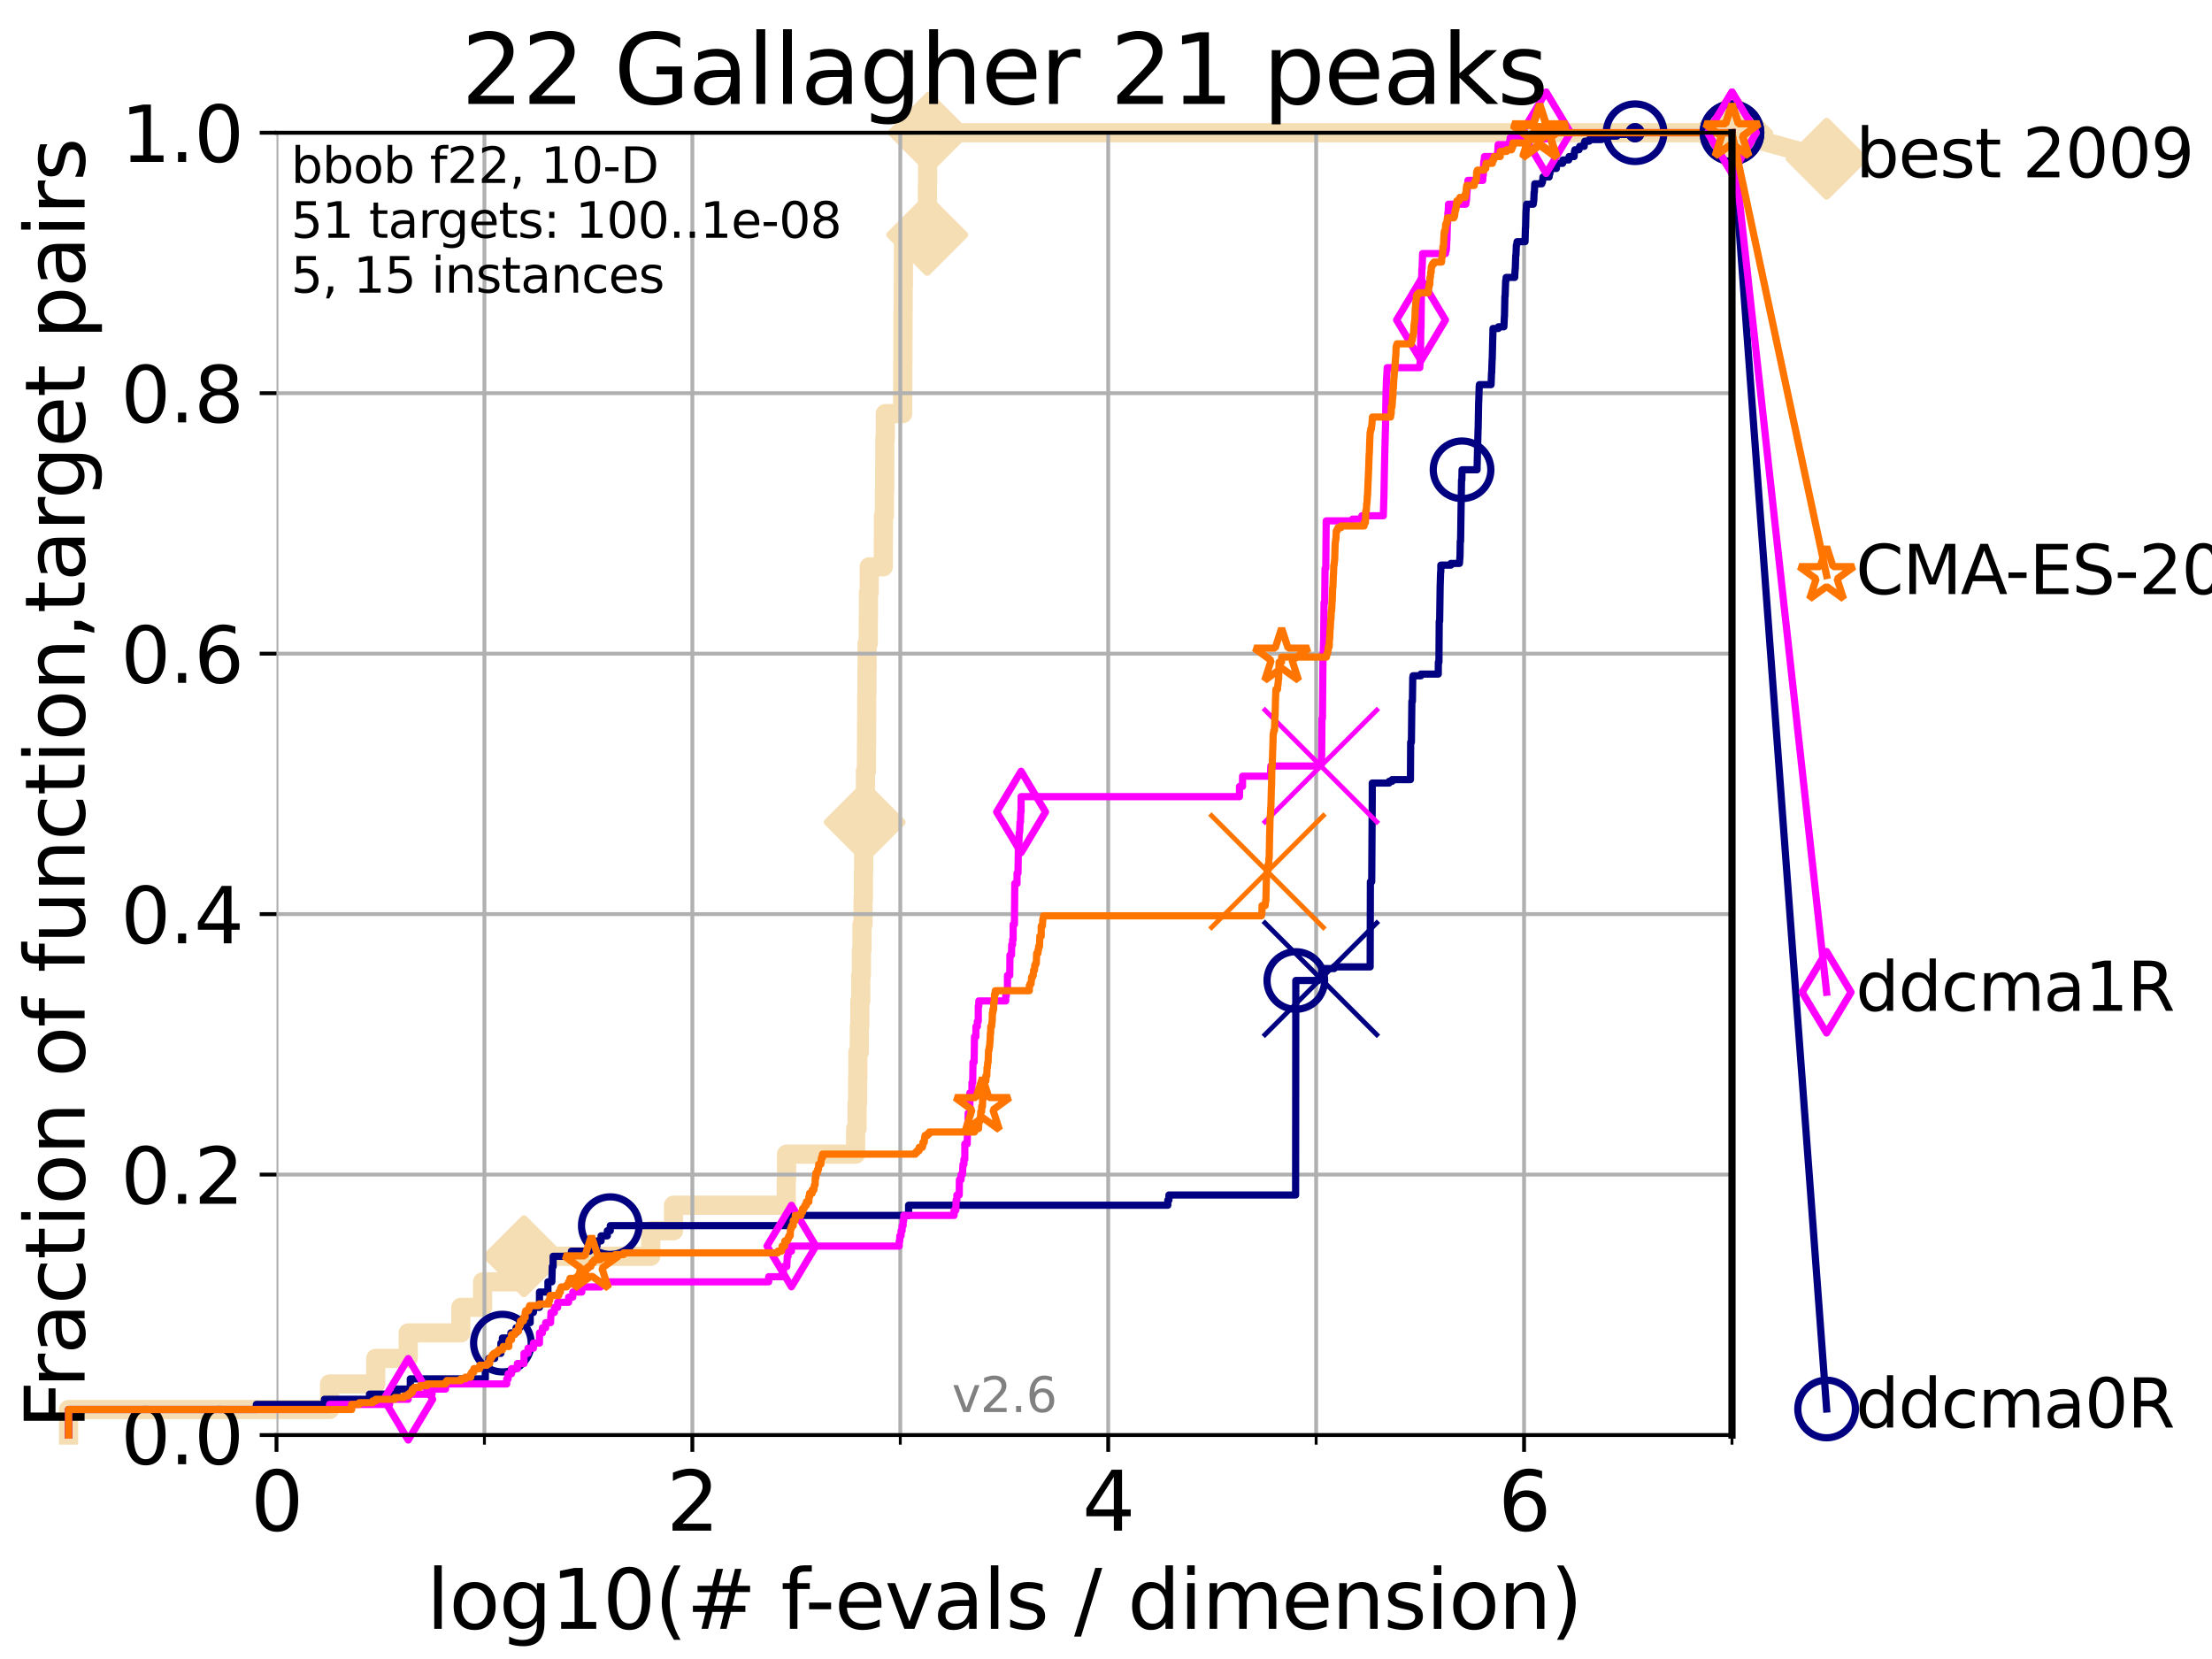 <?xml version="1.0" encoding="utf-8" standalone="no"?>
<!DOCTYPE svg PUBLIC "-//W3C//DTD SVG 1.1//EN"
  "http://www.w3.org/Graphics/SVG/1.1/DTD/svg11.dtd">
<svg xmlns:xlink="http://www.w3.org/1999/xlink" width="460.8pt" height="345.6pt" viewBox="0 0 460.8 345.6" xmlns="http://www.w3.org/2000/svg" version="1.1">
 <defs>
  <style type="text/css">*{stroke-linejoin: round; stroke-linecap: butt}</style>
 </defs>
 <g id="figure_1">
  <g id="patch_1">
   <path d="M 0 345.6 
L 460.8 345.6 
L 460.8 0 
L 0 0 
z
" style="fill: #ffffff"/>
  </g>
  <g id="axes_1">
   <g id="patch_2">
    <path d="M 57.6 298.944 
L 360.806 298.944 
L 360.806 27.648 
L 57.6 27.648 
z
" style="fill: #ffffff"/>
   </g>
   <g id="line2d_1">
    <path d="M 14.285 298.944 
L 14.285 293.624 
L 68.657 293.624 
L 68.657 288.305 
L 78.267 288.305 
L 78.267 282.985 
L 85.039 282.985 
L 85.039 277.666 
L 95.999 277.666 
L 95.999 272.346 
L 100.535 272.346 
L 100.535 267.027 
L 109.159 267.027 
L 109.159 261.707 
L 135.569 261.707 
L 135.569 256.388 
L 140.313 256.388 
L 140.313 251.068 
L 163.786 251.068 
L 163.786 245.749 
L 163.859 245.749 
L 163.859 240.429 
L 178.244 240.429 
L 178.244 235.11 
L 178.547 235.11 
L 178.547 229.79 
L 178.662 229.79 
L 178.662 224.471 
L 178.713 224.471 
L 178.713 219.151 
L 179.012 219.151 
L 179.012 213.832 
L 179.112 213.832 
L 179.112 208.512 
L 179.311 208.512 
L 179.311 203.192 
L 179.448 203.192 
L 179.448 197.873 
L 179.569 197.873 
L 179.569 192.553 
L 179.786 192.553 
L 179.786 187.234 
L 179.871 187.234 
L 179.871 181.914 
L 179.913 181.914 
L 179.913 176.595 
L 180.135 176.595 
L 180.135 171.275 
L 180.257 171.275 
L 180.257 165.956 
L 180.285 165.956 
L 180.285 160.636 
L 180.5 160.636 
L 180.5 155.317 
L 180.527 155.317 
L 180.527 149.997 
L 180.546 149.997 
L 180.546 144.678 
L 180.593 144.678 
L 180.593 139.358 
L 180.631 139.358 
L 180.631 134.039 
L 180.884 134.039 
L 180.884 128.719 
L 180.916 128.719 
L 180.916 123.4 
L 181.074 123.4 
L 181.074 118.08 
L 184.011 118.08 
L 184.011 112.76 
L 184.031 112.76 
L 184.031 107.441 
L 184.246 107.441 
L 184.246 102.121 
L 184.302 102.121 
L 184.302 96.802 
L 184.326 96.802 
L 184.326 91.482 
L 184.426 91.482 
L 184.426 86.163 
L 188.05 86.163 
L 188.05 80.843 
L 188.065 80.843 
L 188.065 75.524 
L 188.098 75.524 
L 188.098 70.204 
L 188.118 70.204 
L 188.118 64.885 
L 188.147 64.885 
L 188.147 59.565 
L 188.195 59.565 
L 188.195 54.246 
L 188.207 54.246 
L 188.207 48.926 
L 193.155 48.926 
L 193.155 43.607 
L 193.202 43.607 
L 193.202 38.287 
L 193.236 38.287 
L 193.236 32.968 
L 193.486 32.968 
L 193.486 27.648 
L 360.806 27.648 
" style="fill: none; stroke: #f5deb3; stroke-width: 4; stroke-linecap: square"/>
   </g>
   <g id="line2d_2">
    <defs>
     <path id="m7ad27d808d" d="M -0 7.778 
L 7.778 0 
L 0 -7.778 
L -7.778 -0 
z
" style="stroke: #f5deb3; stroke-width: 1.5; stroke-linejoin: miter"/>
    </defs>
    <g>
     <use xlink:href="#m7ad27d808d" x="109.159" y="261.707" style="fill: #f5deb3; stroke: #f5deb3; stroke-width: 1.5; stroke-linejoin: miter"/>
     <use xlink:href="#m7ad27d808d" x="180.135" y="171.275" style="fill: #f5deb3; stroke: #f5deb3; stroke-width: 1.5; stroke-linejoin: miter"/>
     <use xlink:href="#m7ad27d808d" x="193.155" y="48.926" style="fill: #f5deb3; stroke: #f5deb3; stroke-width: 1.5; stroke-linejoin: miter"/>
     <use xlink:href="#m7ad27d808d" x="193.486" y="27.648" style="fill: #f5deb3; stroke: #f5deb3; stroke-width: 1.5; stroke-linejoin: miter"/>
     <use xlink:href="#m7ad27d808d" x="193.486" y="27.648" style="fill: #f5deb3; stroke: #f5deb3; stroke-width: 1.5; stroke-linejoin: miter"/>
     <use xlink:href="#m7ad27d808d" x="360.806" y="27.648" style="fill: #f5deb3; stroke: #f5deb3; stroke-width: 1.5; stroke-linejoin: miter"/>
    </g>
   </g>
   <g id="line2d_3">
    <path style="fill: none; stroke: #f5deb3; stroke-width: 4; stroke-linecap: square"/>
    <g/>
   </g>
   <g id="line2d_4">
    <path d="M 360.806 27.648 
L 380.515 33.074 
" style="fill: none; stroke: #f5deb3; stroke-width: 4; stroke-linecap: square"/>
    <g>
     <use xlink:href="#m7ad27d808d" x="360.806" y="27.648" style="fill: #f5deb3; stroke: #f5deb3; stroke-width: 1.5; stroke-linejoin: miter"/>
     <use xlink:href="#m7ad27d808d" x="380.515" y="33.074" style="fill: #f5deb3; stroke: #f5deb3; stroke-width: 1.5; stroke-linejoin: miter"/>
    </g>
   </g>
   <g id="matplotlib.axis_1">
    <g id="xtick_1">
     <g id="line2d_5">
      <path d="M 57.6 298.944 
L 57.6 27.648 
" clip-path="url(#p100a4f1952)" style="fill: none; stroke: #b0b0b0; stroke-width: 0.8; stroke-linecap: square"/>
     </g>
     <g id="line2d_6">
      <defs>
       <path id="m3a4ca6db5e" d="M 0 0 
L 0 3.5 
" style="stroke: #000000; stroke-width: 0.8"/>
      </defs>
      <g>
       <use xlink:href="#m3a4ca6db5e" x="57.6" y="298.944" style="stroke: #000000; stroke-width: 0.8"/>
      </g>
     </g>
     <g id="text_1">
      <!-- 0 -->
      <g transform="translate(52.192 318.861)scale(0.17 -0.17)">
       <defs>
        <path id="DejaVuSans-30" d="M 2034 4250 
Q 1547 4250 1301 3770 
Q 1056 3291 1056 2328 
Q 1056 1369 1301 889 
Q 1547 409 2034 409 
Q 2525 409 2770 889 
Q 3016 1369 3016 2328 
Q 3016 3291 2770 3770 
Q 2525 4250 2034 4250 
z
M 2034 4750 
Q 2819 4750 3233 4129 
Q 3647 3509 3647 2328 
Q 3647 1150 3233 529 
Q 2819 -91 2034 -91 
Q 1250 -91 836 529 
Q 422 1150 422 2328 
Q 422 3509 836 4129 
Q 1250 4750 2034 4750 
z
" transform="scale(0.016)"/>
       </defs>
       <use xlink:href="#DejaVuSans-30"/>
      </g>
     </g>
    </g>
    <g id="xtick_2">
     <g id="line2d_7">
      <path d="M 144.23 298.944 
L 144.23 27.648 
" clip-path="url(#p100a4f1952)" style="fill: none; stroke: #b0b0b0; stroke-width: 0.8; stroke-linecap: square"/>
     </g>
     <g id="line2d_8">
      <g>
       <use xlink:href="#m3a4ca6db5e" x="144.23" y="298.944" style="stroke: #000000; stroke-width: 0.8"/>
      </g>
     </g>
     <g id="text_2">
      <!-- 2 -->
      <g transform="translate(138.822 318.861)scale(0.17 -0.17)">
       <defs>
        <path id="DejaVuSans-32" d="M 1228 531 
L 3431 531 
L 3431 0 
L 469 0 
L 469 531 
Q 828 903 1448 1529 
Q 2069 2156 2228 2338 
Q 2531 2678 2651 2914 
Q 2772 3150 2772 3378 
Q 2772 3750 2511 3984 
Q 2250 4219 1831 4219 
Q 1534 4219 1204 4116 
Q 875 4013 500 3803 
L 500 4441 
Q 881 4594 1212 4672 
Q 1544 4750 1819 4750 
Q 2544 4750 2975 4387 
Q 3406 4025 3406 3419 
Q 3406 3131 3298 2873 
Q 3191 2616 2906 2266 
Q 2828 2175 2409 1742 
Q 1991 1309 1228 531 
z
" transform="scale(0.016)"/>
       </defs>
       <use xlink:href="#DejaVuSans-32"/>
      </g>
     </g>
    </g>
    <g id="xtick_3">
     <g id="line2d_9">
      <path d="M 230.861 298.944 
L 230.861 27.648 
" clip-path="url(#p100a4f1952)" style="fill: none; stroke: #b0b0b0; stroke-width: 0.8; stroke-linecap: square"/>
     </g>
     <g id="line2d_10">
      <g>
       <use xlink:href="#m3a4ca6db5e" x="230.861" y="298.944" style="stroke: #000000; stroke-width: 0.8"/>
      </g>
     </g>
     <g id="text_3">
      <!-- 4 -->
      <g transform="translate(225.453 318.861)scale(0.17 -0.17)">
       <defs>
        <path id="DejaVuSans-34" d="M 2419 4116 
L 825 1625 
L 2419 1625 
L 2419 4116 
z
M 2253 4666 
L 3047 4666 
L 3047 1625 
L 3713 1625 
L 3713 1100 
L 3047 1100 
L 3047 0 
L 2419 0 
L 2419 1100 
L 313 1100 
L 313 1709 
L 2253 4666 
z
" transform="scale(0.016)"/>
       </defs>
       <use xlink:href="#DejaVuSans-34"/>
      </g>
     </g>
    </g>
    <g id="xtick_4">
     <g id="line2d_11">
      <path d="M 317.491 298.944 
L 317.491 27.648 
" clip-path="url(#p100a4f1952)" style="fill: none; stroke: #b0b0b0; stroke-width: 0.8; stroke-linecap: square"/>
     </g>
     <g id="line2d_12">
      <g>
       <use xlink:href="#m3a4ca6db5e" x="317.491" y="298.944" style="stroke: #000000; stroke-width: 0.8"/>
      </g>
     </g>
     <g id="text_4">
      <!-- 6 -->
      <g transform="translate(312.083 318.861)scale(0.17 -0.17)">
       <defs>
        <path id="DejaVuSans-36" d="M 2113 2584 
Q 1688 2584 1439 2293 
Q 1191 2003 1191 1497 
Q 1191 994 1439 701 
Q 1688 409 2113 409 
Q 2538 409 2786 701 
Q 3034 994 3034 1497 
Q 3034 2003 2786 2293 
Q 2538 2584 2113 2584 
z
M 3366 4563 
L 3366 3988 
Q 3128 4100 2886 4159 
Q 2644 4219 2406 4219 
Q 1781 4219 1451 3797 
Q 1122 3375 1075 2522 
Q 1259 2794 1537 2939 
Q 1816 3084 2150 3084 
Q 2853 3084 3261 2657 
Q 3669 2231 3669 1497 
Q 3669 778 3244 343 
Q 2819 -91 2113 -91 
Q 1303 -91 875 529 
Q 447 1150 447 2328 
Q 447 3434 972 4092 
Q 1497 4750 2381 4750 
Q 2619 4750 2861 4703 
Q 3103 4656 3366 4563 
z
" transform="scale(0.016)"/>
       </defs>
       <use xlink:href="#DejaVuSans-36"/>
      </g>
     </g>
    </g>
    <g id="xtick_5">
     <g id="line2d_13">
      <path d="M 100.915 298.944 
L 100.915 27.648 
" clip-path="url(#p100a4f1952)" style="fill: none; stroke: #b0b0b0; stroke-width: 0.8; stroke-linecap: square"/>
     </g>
     <g id="line2d_14">
      <defs>
       <path id="m442efaf751" d="M 0 0 
L 0 2 
" style="stroke: #000000; stroke-width: 0.6"/>
      </defs>
      <g>
       <use xlink:href="#m442efaf751" x="100.915" y="298.944" style="stroke: #000000; stroke-width: 0.6"/>
      </g>
     </g>
    </g>
    <g id="xtick_6">
     <g id="line2d_15">
      <path d="M 187.546 298.944 
L 187.546 27.648 
" clip-path="url(#p100a4f1952)" style="fill: none; stroke: #b0b0b0; stroke-width: 0.8; stroke-linecap: square"/>
     </g>
     <g id="line2d_16">
      <g>
       <use xlink:href="#m442efaf751" x="187.546" y="298.944" style="stroke: #000000; stroke-width: 0.6"/>
      </g>
     </g>
    </g>
    <g id="xtick_7">
     <g id="line2d_17">
      <path d="M 274.176 298.944 
L 274.176 27.648 
" clip-path="url(#p100a4f1952)" style="fill: none; stroke: #b0b0b0; stroke-width: 0.8; stroke-linecap: square"/>
     </g>
     <g id="line2d_18">
      <g>
       <use xlink:href="#m442efaf751" x="274.176" y="298.944" style="stroke: #000000; stroke-width: 0.6"/>
      </g>
     </g>
    </g>
    <g id="xtick_8">
     <g id="line2d_19">
      <path d="M 360.806 298.944 
L 360.806 27.648 
" clip-path="url(#p100a4f1952)" style="fill: none; stroke: #b0b0b0; stroke-width: 0.8; stroke-linecap: square"/>
     </g>
     <g id="line2d_20">
      <g>
       <use xlink:href="#m442efaf751" x="360.806" y="298.944" style="stroke: #000000; stroke-width: 0.6"/>
      </g>
     </g>
    </g>
    <g id="text_5">
     <!-- log10(# f-evals / dimension) -->
     <g transform="translate(88.823 339.314)scale(0.17 -0.17)">
      <defs>
       <path id="DejaVuSans-6c" d="M 603 4863 
L 1178 4863 
L 1178 0 
L 603 0 
L 603 4863 
z
" transform="scale(0.016)"/>
       <path id="DejaVuSans-6f" d="M 1959 3097 
Q 1497 3097 1228 2736 
Q 959 2375 959 1747 
Q 959 1119 1226 758 
Q 1494 397 1959 397 
Q 2419 397 2687 759 
Q 2956 1122 2956 1747 
Q 2956 2369 2687 2733 
Q 2419 3097 1959 3097 
z
M 1959 3584 
Q 2709 3584 3137 3096 
Q 3566 2609 3566 1747 
Q 3566 888 3137 398 
Q 2709 -91 1959 -91 
Q 1206 -91 779 398 
Q 353 888 353 1747 
Q 353 2609 779 3096 
Q 1206 3584 1959 3584 
z
" transform="scale(0.016)"/>
       <path id="DejaVuSans-67" d="M 2906 1791 
Q 2906 2416 2648 2759 
Q 2391 3103 1925 3103 
Q 1463 3103 1205 2759 
Q 947 2416 947 1791 
Q 947 1169 1205 825 
Q 1463 481 1925 481 
Q 2391 481 2648 825 
Q 2906 1169 2906 1791 
z
M 3481 434 
Q 3481 -459 3084 -895 
Q 2688 -1331 1869 -1331 
Q 1566 -1331 1297 -1286 
Q 1028 -1241 775 -1147 
L 775 -588 
Q 1028 -725 1275 -790 
Q 1522 -856 1778 -856 
Q 2344 -856 2625 -561 
Q 2906 -266 2906 331 
L 2906 616 
Q 2728 306 2450 153 
Q 2172 0 1784 0 
Q 1141 0 747 490 
Q 353 981 353 1791 
Q 353 2603 747 3093 
Q 1141 3584 1784 3584 
Q 2172 3584 2450 3431 
Q 2728 3278 2906 2969 
L 2906 3500 
L 3481 3500 
L 3481 434 
z
" transform="scale(0.016)"/>
       <path id="DejaVuSans-31" d="M 794 531 
L 1825 531 
L 1825 4091 
L 703 3866 
L 703 4441 
L 1819 4666 
L 2450 4666 
L 2450 531 
L 3481 531 
L 3481 0 
L 794 0 
L 794 531 
z
" transform="scale(0.016)"/>
       <path id="DejaVuSans-28" d="M 1984 4856 
Q 1566 4138 1362 3434 
Q 1159 2731 1159 2009 
Q 1159 1288 1364 580 
Q 1569 -128 1984 -844 
L 1484 -844 
Q 1016 -109 783 600 
Q 550 1309 550 2009 
Q 550 2706 781 3412 
Q 1013 4119 1484 4856 
L 1984 4856 
z
" transform="scale(0.016)"/>
       <path id="DejaVuSans-23" d="M 3272 2816 
L 2363 2816 
L 2100 1772 
L 3016 1772 
L 3272 2816 
z
M 2803 4594 
L 2478 3297 
L 3391 3297 
L 3719 4594 
L 4219 4594 
L 3897 3297 
L 4872 3297 
L 4872 2816 
L 3775 2816 
L 3519 1772 
L 4513 1772 
L 4513 1294 
L 3397 1294 
L 3072 0 
L 2572 0 
L 2894 1294 
L 1978 1294 
L 1656 0 
L 1153 0 
L 1478 1294 
L 494 1294 
L 494 1772 
L 1594 1772 
L 1856 2816 
L 850 2816 
L 850 3297 
L 1978 3297 
L 2297 4594 
L 2803 4594 
z
" transform="scale(0.016)"/>
       <path id="DejaVuSans-20" transform="scale(0.016)"/>
       <path id="DejaVuSans-66" d="M 2375 4863 
L 2375 4384 
L 1825 4384 
Q 1516 4384 1395 4259 
Q 1275 4134 1275 3809 
L 1275 3500 
L 2222 3500 
L 2222 3053 
L 1275 3053 
L 1275 0 
L 697 0 
L 697 3053 
L 147 3053 
L 147 3500 
L 697 3500 
L 697 3744 
Q 697 4328 969 4595 
Q 1241 4863 1831 4863 
L 2375 4863 
z
" transform="scale(0.016)"/>
       <path id="DejaVuSans-2d" d="M 313 2009 
L 1997 2009 
L 1997 1497 
L 313 1497 
L 313 2009 
z
" transform="scale(0.016)"/>
       <path id="DejaVuSans-65" d="M 3597 1894 
L 3597 1613 
L 953 1613 
Q 991 1019 1311 708 
Q 1631 397 2203 397 
Q 2534 397 2845 478 
Q 3156 559 3463 722 
L 3463 178 
Q 3153 47 2828 -22 
Q 2503 -91 2169 -91 
Q 1331 -91 842 396 
Q 353 884 353 1716 
Q 353 2575 817 3079 
Q 1281 3584 2069 3584 
Q 2775 3584 3186 3129 
Q 3597 2675 3597 1894 
z
M 3022 2063 
Q 3016 2534 2758 2815 
Q 2500 3097 2075 3097 
Q 1594 3097 1305 2825 
Q 1016 2553 972 2059 
L 3022 2063 
z
" transform="scale(0.016)"/>
       <path id="DejaVuSans-76" d="M 191 3500 
L 800 3500 
L 1894 563 
L 2988 3500 
L 3597 3500 
L 2284 0 
L 1503 0 
L 191 3500 
z
" transform="scale(0.016)"/>
       <path id="DejaVuSans-61" d="M 2194 1759 
Q 1497 1759 1228 1600 
Q 959 1441 959 1056 
Q 959 750 1161 570 
Q 1363 391 1709 391 
Q 2188 391 2477 730 
Q 2766 1069 2766 1631 
L 2766 1759 
L 2194 1759 
z
M 3341 1997 
L 3341 0 
L 2766 0 
L 2766 531 
Q 2569 213 2275 61 
Q 1981 -91 1556 -91 
Q 1019 -91 701 211 
Q 384 513 384 1019 
Q 384 1609 779 1909 
Q 1175 2209 1959 2209 
L 2766 2209 
L 2766 2266 
Q 2766 2663 2505 2880 
Q 2244 3097 1772 3097 
Q 1472 3097 1187 3025 
Q 903 2953 641 2809 
L 641 3341 
Q 956 3463 1253 3523 
Q 1550 3584 1831 3584 
Q 2591 3584 2966 3190 
Q 3341 2797 3341 1997 
z
" transform="scale(0.016)"/>
       <path id="DejaVuSans-73" d="M 2834 3397 
L 2834 2853 
Q 2591 2978 2328 3040 
Q 2066 3103 1784 3103 
Q 1356 3103 1142 2972 
Q 928 2841 928 2578 
Q 928 2378 1081 2264 
Q 1234 2150 1697 2047 
L 1894 2003 
Q 2506 1872 2764 1633 
Q 3022 1394 3022 966 
Q 3022 478 2636 193 
Q 2250 -91 1575 -91 
Q 1294 -91 989 -36 
Q 684 19 347 128 
L 347 722 
Q 666 556 975 473 
Q 1284 391 1588 391 
Q 1994 391 2212 530 
Q 2431 669 2431 922 
Q 2431 1156 2273 1281 
Q 2116 1406 1581 1522 
L 1381 1569 
Q 847 1681 609 1914 
Q 372 2147 372 2553 
Q 372 3047 722 3315 
Q 1072 3584 1716 3584 
Q 2034 3584 2315 3537 
Q 2597 3491 2834 3397 
z
" transform="scale(0.016)"/>
       <path id="DejaVuSans-2f" d="M 1625 4666 
L 2156 4666 
L 531 -594 
L 0 -594 
L 1625 4666 
z
" transform="scale(0.016)"/>
       <path id="DejaVuSans-64" d="M 2906 2969 
L 2906 4863 
L 3481 4863 
L 3481 0 
L 2906 0 
L 2906 525 
Q 2725 213 2448 61 
Q 2172 -91 1784 -91 
Q 1150 -91 751 415 
Q 353 922 353 1747 
Q 353 2572 751 3078 
Q 1150 3584 1784 3584 
Q 2172 3584 2448 3432 
Q 2725 3281 2906 2969 
z
M 947 1747 
Q 947 1113 1208 752 
Q 1469 391 1925 391 
Q 2381 391 2643 752 
Q 2906 1113 2906 1747 
Q 2906 2381 2643 2742 
Q 2381 3103 1925 3103 
Q 1469 3103 1208 2742 
Q 947 2381 947 1747 
z
" transform="scale(0.016)"/>
       <path id="DejaVuSans-69" d="M 603 3500 
L 1178 3500 
L 1178 0 
L 603 0 
L 603 3500 
z
M 603 4863 
L 1178 4863 
L 1178 4134 
L 603 4134 
L 603 4863 
z
" transform="scale(0.016)"/>
       <path id="DejaVuSans-6d" d="M 3328 2828 
Q 3544 3216 3844 3400 
Q 4144 3584 4550 3584 
Q 5097 3584 5394 3201 
Q 5691 2819 5691 2113 
L 5691 0 
L 5113 0 
L 5113 2094 
Q 5113 2597 4934 2840 
Q 4756 3084 4391 3084 
Q 3944 3084 3684 2787 
Q 3425 2491 3425 1978 
L 3425 0 
L 2847 0 
L 2847 2094 
Q 2847 2600 2669 2842 
Q 2491 3084 2119 3084 
Q 1678 3084 1418 2786 
Q 1159 2488 1159 1978 
L 1159 0 
L 581 0 
L 581 3500 
L 1159 3500 
L 1159 2956 
Q 1356 3278 1631 3431 
Q 1906 3584 2284 3584 
Q 2666 3584 2933 3390 
Q 3200 3197 3328 2828 
z
" transform="scale(0.016)"/>
       <path id="DejaVuSans-6e" d="M 3513 2113 
L 3513 0 
L 2938 0 
L 2938 2094 
Q 2938 2591 2744 2837 
Q 2550 3084 2163 3084 
Q 1697 3084 1428 2787 
Q 1159 2491 1159 1978 
L 1159 0 
L 581 0 
L 581 3500 
L 1159 3500 
L 1159 2956 
Q 1366 3272 1645 3428 
Q 1925 3584 2291 3584 
Q 2894 3584 3203 3211 
Q 3513 2838 3513 2113 
z
" transform="scale(0.016)"/>
       <path id="DejaVuSans-29" d="M 513 4856 
L 1013 4856 
Q 1481 4119 1714 3412 
Q 1947 2706 1947 2009 
Q 1947 1309 1714 600 
Q 1481 -109 1013 -844 
L 513 -844 
Q 928 -128 1133 580 
Q 1338 1288 1338 2009 
Q 1338 2731 1133 3434 
Q 928 4138 513 4856 
z
" transform="scale(0.016)"/>
      </defs>
      <use xlink:href="#DejaVuSans-6c"/>
      <use xlink:href="#DejaVuSans-6f" x="27.783"/>
      <use xlink:href="#DejaVuSans-67" x="88.965"/>
      <use xlink:href="#DejaVuSans-31" x="152.441"/>
      <use xlink:href="#DejaVuSans-30" x="216.064"/>
      <use xlink:href="#DejaVuSans-28" x="279.688"/>
      <use xlink:href="#DejaVuSans-23" x="318.701"/>
      <use xlink:href="#DejaVuSans-20" x="402.49"/>
      <use xlink:href="#DejaVuSans-66" x="434.277"/>
      <use xlink:href="#DejaVuSans-2d" x="463.982"/>
      <use xlink:href="#DejaVuSans-65" x="500.066"/>
      <use xlink:href="#DejaVuSans-76" x="561.59"/>
      <use xlink:href="#DejaVuSans-61" x="620.77"/>
      <use xlink:href="#DejaVuSans-6c" x="682.049"/>
      <use xlink:href="#DejaVuSans-73" x="709.832"/>
      <use xlink:href="#DejaVuSans-20" x="761.932"/>
      <use xlink:href="#DejaVuSans-2f" x="793.719"/>
      <use xlink:href="#DejaVuSans-20" x="827.41"/>
      <use xlink:href="#DejaVuSans-64" x="859.197"/>
      <use xlink:href="#DejaVuSans-69" x="922.674"/>
      <use xlink:href="#DejaVuSans-6d" x="950.457"/>
      <use xlink:href="#DejaVuSans-65" x="1047.869"/>
      <use xlink:href="#DejaVuSans-6e" x="1109.393"/>
      <use xlink:href="#DejaVuSans-73" x="1172.771"/>
      <use xlink:href="#DejaVuSans-69" x="1224.871"/>
      <use xlink:href="#DejaVuSans-6f" x="1252.654"/>
      <use xlink:href="#DejaVuSans-6e" x="1313.836"/>
      <use xlink:href="#DejaVuSans-29" x="1377.215"/>
     </g>
    </g>
   </g>
   <g id="matplotlib.axis_2">
    <g id="ytick_1">
     <g id="line2d_21">
      <path d="M 57.6 298.944 
L 360.806 298.944 
" clip-path="url(#p100a4f1952)" style="fill: none; stroke: #b0b0b0; stroke-width: 0.8; stroke-linecap: square"/>
     </g>
     <g id="line2d_22">
      <defs>
       <path id="m434c84e06e" d="M 0 0 
L -3.5 0 
" style="stroke: #000000; stroke-width: 0.8"/>
      </defs>
      <g>
       <use xlink:href="#m434c84e06e" x="57.6" y="298.944" style="stroke: #000000; stroke-width: 0.8"/>
      </g>
     </g>
     <g id="text_6">
      <!-- 0.0 -->
      <g transform="translate(25.155 305.023)scale(0.16 -0.16)">
       <defs>
        <path id="DejaVuSans-2e" d="M 684 794 
L 1344 794 
L 1344 0 
L 684 0 
L 684 794 
z
" transform="scale(0.016)"/>
       </defs>
       <use xlink:href="#DejaVuSans-30"/>
       <use xlink:href="#DejaVuSans-2e" x="63.623"/>
       <use xlink:href="#DejaVuSans-30" x="95.41"/>
      </g>
     </g>
    </g>
    <g id="ytick_2">
     <g id="line2d_23">
      <path d="M 57.6 244.685 
L 360.806 244.685 
" clip-path="url(#p100a4f1952)" style="fill: none; stroke: #b0b0b0; stroke-width: 0.8; stroke-linecap: square"/>
     </g>
     <g id="line2d_24">
      <g>
       <use xlink:href="#m434c84e06e" x="57.6" y="244.685" style="stroke: #000000; stroke-width: 0.8"/>
      </g>
     </g>
     <g id="text_7">
      <!-- 0.2 -->
      <g transform="translate(25.155 250.764)scale(0.16 -0.16)">
       <use xlink:href="#DejaVuSans-30"/>
       <use xlink:href="#DejaVuSans-2e" x="63.623"/>
       <use xlink:href="#DejaVuSans-32" x="95.41"/>
      </g>
     </g>
    </g>
    <g id="ytick_3">
     <g id="line2d_25">
      <path d="M 57.6 190.426 
L 360.806 190.426 
" clip-path="url(#p100a4f1952)" style="fill: none; stroke: #b0b0b0; stroke-width: 0.8; stroke-linecap: square"/>
     </g>
     <g id="line2d_26">
      <g>
       <use xlink:href="#m434c84e06e" x="57.6" y="190.426" style="stroke: #000000; stroke-width: 0.8"/>
      </g>
     </g>
     <g id="text_8">
      <!-- 0.4 -->
      <g transform="translate(25.155 196.504)scale(0.16 -0.16)">
       <use xlink:href="#DejaVuSans-30"/>
       <use xlink:href="#DejaVuSans-2e" x="63.623"/>
       <use xlink:href="#DejaVuSans-34" x="95.41"/>
      </g>
     </g>
    </g>
    <g id="ytick_4">
     <g id="line2d_27">
      <path d="M 57.6 136.166 
L 360.806 136.166 
" clip-path="url(#p100a4f1952)" style="fill: none; stroke: #b0b0b0; stroke-width: 0.8; stroke-linecap: square"/>
     </g>
     <g id="line2d_28">
      <g>
       <use xlink:href="#m434c84e06e" x="57.6" y="136.166" style="stroke: #000000; stroke-width: 0.8"/>
      </g>
     </g>
     <g id="text_9">
      <!-- 0.6 -->
      <g transform="translate(25.155 142.245)scale(0.16 -0.16)">
       <use xlink:href="#DejaVuSans-30"/>
       <use xlink:href="#DejaVuSans-2e" x="63.623"/>
       <use xlink:href="#DejaVuSans-36" x="95.41"/>
      </g>
     </g>
    </g>
    <g id="ytick_5">
     <g id="line2d_29">
      <path d="M 57.6 81.907 
L 360.806 81.907 
" clip-path="url(#p100a4f1952)" style="fill: none; stroke: #b0b0b0; stroke-width: 0.8; stroke-linecap: square"/>
     </g>
     <g id="line2d_30">
      <g>
       <use xlink:href="#m434c84e06e" x="57.6" y="81.907" style="stroke: #000000; stroke-width: 0.8"/>
      </g>
     </g>
     <g id="text_10">
      <!-- 0.8 -->
      <g transform="translate(25.155 87.986)scale(0.16 -0.16)">
       <defs>
        <path id="DejaVuSans-38" d="M 2034 2216 
Q 1584 2216 1326 1975 
Q 1069 1734 1069 1313 
Q 1069 891 1326 650 
Q 1584 409 2034 409 
Q 2484 409 2743 651 
Q 3003 894 3003 1313 
Q 3003 1734 2745 1975 
Q 2488 2216 2034 2216 
z
M 1403 2484 
Q 997 2584 770 2862 
Q 544 3141 544 3541 
Q 544 4100 942 4425 
Q 1341 4750 2034 4750 
Q 2731 4750 3128 4425 
Q 3525 4100 3525 3541 
Q 3525 3141 3298 2862 
Q 3072 2584 2669 2484 
Q 3125 2378 3379 2068 
Q 3634 1759 3634 1313 
Q 3634 634 3220 271 
Q 2806 -91 2034 -91 
Q 1263 -91 848 271 
Q 434 634 434 1313 
Q 434 1759 690 2068 
Q 947 2378 1403 2484 
z
M 1172 3481 
Q 1172 3119 1398 2916 
Q 1625 2713 2034 2713 
Q 2441 2713 2670 2916 
Q 2900 3119 2900 3481 
Q 2900 3844 2670 4047 
Q 2441 4250 2034 4250 
Q 1625 4250 1398 4047 
Q 1172 3844 1172 3481 
z
" transform="scale(0.016)"/>
       </defs>
       <use xlink:href="#DejaVuSans-30"/>
       <use xlink:href="#DejaVuSans-2e" x="63.623"/>
       <use xlink:href="#DejaVuSans-38" x="95.41"/>
      </g>
     </g>
    </g>
    <g id="ytick_6">
     <g id="line2d_31">
      <path d="M 57.6 27.648 
L 360.806 27.648 
" clip-path="url(#p100a4f1952)" style="fill: none; stroke: #b0b0b0; stroke-width: 0.8; stroke-linecap: square"/>
     </g>
     <g id="line2d_32">
      <g>
       <use xlink:href="#m434c84e06e" x="57.6" y="27.648" style="stroke: #000000; stroke-width: 0.8"/>
      </g>
     </g>
     <g id="text_11">
      <!-- 1.0 -->
      <g transform="translate(25.155 33.727)scale(0.16 -0.16)">
       <use xlink:href="#DejaVuSans-31"/>
       <use xlink:href="#DejaVuSans-2e" x="63.623"/>
       <use xlink:href="#DejaVuSans-30" x="95.41"/>
      </g>
     </g>
    </g>
    <g id="text_12">
     <!-- Fraction of function,target pairs -->
     <g transform="translate(17.62 297.681)rotate(-90)scale(0.17 -0.17)">
      <defs>
       <path id="DejaVuSans-46" d="M 628 4666 
L 3309 4666 
L 3309 4134 
L 1259 4134 
L 1259 2759 
L 3109 2759 
L 3109 2228 
L 1259 2228 
L 1259 0 
L 628 0 
L 628 4666 
z
" transform="scale(0.016)"/>
       <path id="DejaVuSans-72" d="M 2631 2963 
Q 2534 3019 2420 3045 
Q 2306 3072 2169 3072 
Q 1681 3072 1420 2755 
Q 1159 2438 1159 1844 
L 1159 0 
L 581 0 
L 581 3500 
L 1159 3500 
L 1159 2956 
Q 1341 3275 1631 3429 
Q 1922 3584 2338 3584 
Q 2397 3584 2469 3576 
Q 2541 3569 2628 3553 
L 2631 2963 
z
" transform="scale(0.016)"/>
       <path id="DejaVuSans-63" d="M 3122 3366 
L 3122 2828 
Q 2878 2963 2633 3030 
Q 2388 3097 2138 3097 
Q 1578 3097 1268 2742 
Q 959 2388 959 1747 
Q 959 1106 1268 751 
Q 1578 397 2138 397 
Q 2388 397 2633 464 
Q 2878 531 3122 666 
L 3122 134 
Q 2881 22 2623 -34 
Q 2366 -91 2075 -91 
Q 1284 -91 818 406 
Q 353 903 353 1747 
Q 353 2603 823 3093 
Q 1294 3584 2113 3584 
Q 2378 3584 2631 3529 
Q 2884 3475 3122 3366 
z
" transform="scale(0.016)"/>
       <path id="DejaVuSans-74" d="M 1172 4494 
L 1172 3500 
L 2356 3500 
L 2356 3053 
L 1172 3053 
L 1172 1153 
Q 1172 725 1289 603 
Q 1406 481 1766 481 
L 2356 481 
L 2356 0 
L 1766 0 
Q 1100 0 847 248 
Q 594 497 594 1153 
L 594 3053 
L 172 3053 
L 172 3500 
L 594 3500 
L 594 4494 
L 1172 4494 
z
" transform="scale(0.016)"/>
       <path id="DejaVuSans-75" d="M 544 1381 
L 544 3500 
L 1119 3500 
L 1119 1403 
Q 1119 906 1312 657 
Q 1506 409 1894 409 
Q 2359 409 2629 706 
Q 2900 1003 2900 1516 
L 2900 3500 
L 3475 3500 
L 3475 0 
L 2900 0 
L 2900 538 
Q 2691 219 2414 64 
Q 2138 -91 1772 -91 
Q 1169 -91 856 284 
Q 544 659 544 1381 
z
M 1991 3584 
L 1991 3584 
z
" transform="scale(0.016)"/>
       <path id="DejaVuSans-2c" d="M 750 794 
L 1409 794 
L 1409 256 
L 897 -744 
L 494 -744 
L 750 256 
L 750 794 
z
" transform="scale(0.016)"/>
       <path id="DejaVuSans-70" d="M 1159 525 
L 1159 -1331 
L 581 -1331 
L 581 3500 
L 1159 3500 
L 1159 2969 
Q 1341 3281 1617 3432 
Q 1894 3584 2278 3584 
Q 2916 3584 3314 3078 
Q 3713 2572 3713 1747 
Q 3713 922 3314 415 
Q 2916 -91 2278 -91 
Q 1894 -91 1617 61 
Q 1341 213 1159 525 
z
M 3116 1747 
Q 3116 2381 2855 2742 
Q 2594 3103 2138 3103 
Q 1681 3103 1420 2742 
Q 1159 2381 1159 1747 
Q 1159 1113 1420 752 
Q 1681 391 2138 391 
Q 2594 391 2855 752 
Q 3116 1113 3116 1747 
z
" transform="scale(0.016)"/>
      </defs>
      <use xlink:href="#DejaVuSans-46"/>
      <use xlink:href="#DejaVuSans-72" x="50.27"/>
      <use xlink:href="#DejaVuSans-61" x="91.383"/>
      <use xlink:href="#DejaVuSans-63" x="152.662"/>
      <use xlink:href="#DejaVuSans-74" x="207.643"/>
      <use xlink:href="#DejaVuSans-69" x="246.852"/>
      <use xlink:href="#DejaVuSans-6f" x="274.635"/>
      <use xlink:href="#DejaVuSans-6e" x="335.816"/>
      <use xlink:href="#DejaVuSans-20" x="399.195"/>
      <use xlink:href="#DejaVuSans-6f" x="430.982"/>
      <use xlink:href="#DejaVuSans-66" x="492.164"/>
      <use xlink:href="#DejaVuSans-20" x="527.369"/>
      <use xlink:href="#DejaVuSans-66" x="559.156"/>
      <use xlink:href="#DejaVuSans-75" x="594.361"/>
      <use xlink:href="#DejaVuSans-6e" x="657.74"/>
      <use xlink:href="#DejaVuSans-63" x="721.119"/>
      <use xlink:href="#DejaVuSans-74" x="776.1"/>
      <use xlink:href="#DejaVuSans-69" x="815.309"/>
      <use xlink:href="#DejaVuSans-6f" x="843.092"/>
      <use xlink:href="#DejaVuSans-6e" x="904.273"/>
      <use xlink:href="#DejaVuSans-2c" x="967.652"/>
      <use xlink:href="#DejaVuSans-74" x="999.439"/>
      <use xlink:href="#DejaVuSans-61" x="1038.648"/>
      <use xlink:href="#DejaVuSans-72" x="1099.928"/>
      <use xlink:href="#DejaVuSans-67" x="1139.291"/>
      <use xlink:href="#DejaVuSans-65" x="1202.768"/>
      <use xlink:href="#DejaVuSans-74" x="1264.291"/>
      <use xlink:href="#DejaVuSans-20" x="1303.5"/>
      <use xlink:href="#DejaVuSans-70" x="1335.287"/>
      <use xlink:href="#DejaVuSans-61" x="1398.764"/>
      <use xlink:href="#DejaVuSans-69" x="1460.043"/>
      <use xlink:href="#DejaVuSans-72" x="1487.826"/>
      <use xlink:href="#DejaVuSans-73" x="1528.939"/>
     </g>
    </g>
   </g>
   <g id="line2d_33">
    <defs>
     <path id="m1d069099e0" d="M 0 1.5 
C 0.398 1.5 0.779 1.342 1.061 1.061 
C 1.342 0.779 1.5 0.398 1.5 0 
C 1.5 -0.398 1.342 -0.779 1.061 -1.061 
C 0.779 -1.342 0.398 -1.5 0 -1.5 
C -0.398 -1.5 -0.779 -1.342 -1.061 -1.061 
C -1.342 -0.779 -1.5 -0.398 -1.5 0 
C -1.5 0.398 -1.342 0.779 -1.061 1.061 
C -0.779 1.342 -0.398 1.5 0 1.5 
z
" style="stroke: #f5deb3"/>
    </defs>
    <g>
     <use xlink:href="#m1d069099e0" x="193.486" y="27.648" style="fill: #f5deb3; stroke: #f5deb3"/>
     <use xlink:href="#m1d069099e0" x="193.486" y="27.648" style="fill: #f5deb3; stroke: #f5deb3"/>
    </g>
   </g>
   <g id="line2d_34">
    <defs>
     <path id="m90771c1ec0" d="M 0 1.5 
C 0.398 1.5 0.779 1.342 1.061 1.061 
C 1.342 0.779 1.5 0.398 1.5 0 
C 1.5 -0.398 1.342 -0.779 1.061 -1.061 
C 0.779 -1.342 0.398 -1.5 0 -1.5 
C -0.398 -1.5 -0.779 -1.342 -1.061 -1.061 
C -1.342 -0.779 -1.5 -0.398 -1.5 0 
C -1.5 0.398 -1.342 0.779 -1.061 1.061 
C -0.779 1.342 -0.398 1.5 0 1.5 
z
" style="stroke: #000080"/>
    </defs>
    <g>
     <use xlink:href="#m90771c1ec0" x="340.614" y="27.648" style="fill: #000080; stroke: #000080"/>
     <use xlink:href="#m90771c1ec0" x="340.614" y="27.648" style="fill: #000080; stroke: #000080"/>
    </g>
   </g>
   <g id="line2d_35">
    <path d="M 14.285 298.944 
L 14.285 293.624 
L 53.402 293.624 
L 53.402 292.561 
L 67.582 292.561 
L 67.582 291.497 
L 76.969 291.497 
L 76.969 290.433 
L 82.713 290.433 
L 82.713 289.369 
L 85.471 289.369 
L 85.471 287.241 
L 101.102 287.241 
L 101.102 285.113 
L 101.833 285.113 
L 101.833 282.985 
L 103.047 282.985 
L 103.047 281.922 
L 104.345 281.922 
L 104.345 279.794 
L 104.656 279.794 
L 104.656 278.73 
L 106.421 278.73 
L 106.421 277.666 
L 107.512 277.666 
L 107.512 276.602 
L 108.29 276.602 
L 108.29 275.538 
L 110.449 275.538 
L 110.449 273.41 
L 111.117 273.41 
L 111.117 272.346 
L 112.386 272.346 
L 112.386 269.155 
L 114.142 269.155 
L 114.142 267.027 
L 114.962 267.027 
L 115.051 263.835 
L 115.227 263.835 
L 115.227 261.707 
L 119.034 261.707 
L 119.034 260.643 
L 122.796 260.643 
L 122.796 259.579 
L 124.374 259.579 
L 124.374 258.516 
L 125.219 258.516 
L 125.219 257.452 
L 126.517 257.452 
L 126.517 256.388 
L 127.134 256.388 
L 127.134 255.324 
L 164.233 255.324 
L 164.233 254.26 
L 164.935 254.26 
L 164.935 253.196 
L 189.275 253.196 
L 189.275 251.068 
L 243.274 251.068 
L 243.274 250.004 
L 243.508 250.004 
L 243.508 248.94 
L 269.901 248.94 
L 269.943 204.256 
L 274.649 204.256 
L 274.649 203.902 
L 275.334 203.902 
L 275.335 201.774 
L 277.932 201.774 
L 277.932 201.419 
L 285.428 201.419 
L 285.478 183.688 
L 285.753 183.688 
L 285.864 166.665 
L 285.865 166.665 
L 285.868 163.119 
L 289.378 163.119 
L 289.378 162.764 
L 290.007 162.764 
L 290.007 162.409 
L 293.819 162.409 
L 293.869 154.607 
L 294.023 154.607 
L 294.119 146.096 
L 294.231 146.096 
L 294.303 141.131 
L 294.365 141.131 
L 294.365 140.777 
L 295.999 140.777 
L 295.999 140.422 
L 299.616 140.422 
L 299.635 137.94 
L 299.754 137.94 
L 299.82 129.428 
L 299.905 129.428 
L 300.013 121.981 
L 300.016 121.981 
L 300.106 119.144 
L 300.146 119.144 
L 300.152 117.725 
L 302.255 117.725 
L 302.255 117.371 
L 304.028 117.371 
L 304.137 115.952 
L 304.147 115.952 
L 304.2 112.76 
L 304.267 112.76 
L 304.377 105.313 
L 304.379 105.313 
L 304.465 99.994 
L 304.53 99.994 
L 304.572 97.866 
L 307.697 97.866 
L 307.807 93.256 
L 307.81 93.256 
L 307.91 89.355 
L 307.926 89.355 
L 308.03 83.68 
L 308.046 83.68 
L 308.147 80.489 
L 308.178 80.489 
L 308.178 80.134 
L 310.617 80.134 
L 310.717 77.652 
L 310.738 77.652 
L 310.84 74.814 
L 310.861 74.814 
L 310.964 70.559 
L 310.973 70.559 
L 311.015 68.431 
L 312.134 68.431 
L 312.134 68.076 
L 313.288 68.076 
L 313.388 65.949 
L 313.408 65.949 
L 313.498 61.693 
L 313.544 61.693 
L 313.655 58.501 
L 313.71 58.501 
L 313.761 57.792 
L 315.538 57.792 
L 315.632 56.019 
L 315.664 56.019 
L 315.754 53.182 
L 315.802 53.182 
L 315.887 51.054 
L 315.95 51.054 
L 316.036 50.345 
L 317.693 50.345 
L 317.778 47.508 
L 317.806 47.508 
L 317.902 43.961 
L 317.918 43.961 
L 318.013 42.543 
L 319.398 42.543 
L 319.501 41.833 
L 319.512 41.833 
L 319.588 40.06 
L 319.633 40.06 
L 319.721 38.287 
L 321.184 38.287 
L 321.184 37.932 
L 321.325 37.932 
L 321.432 36.869 
L 322.709 36.869 
L 322.759 36.159 
L 322.879 36.159 
L 322.962 35.095 
L 324.216 35.095 
L 324.302 34.031 
L 325.527 34.031 
L 325.589 33.322 
L 326.796 33.322 
L 326.859 32.613 
L 327.916 32.613 
L 327.988 31.549 
L 328.08 31.549 
L 328.08 31.194 
L 328.941 31.194 
L 328.941 30.84 
L 329.065 30.84 
L 329.065 30.485 
L 330.025 30.485 
L 330.034 29.776 
L 330.139 29.776 
L 330.139 29.421 
L 331.052 29.421 
L 331.052 29.067 
L 333.673 29.067 
L 333.673 28.712 
L 334.552 28.712 
L 334.552 28.357 
L 336.827 28.357 
L 336.827 28.003 
L 340.614 28.003 
L 340.614 27.648 
L 360.806 27.648 
L 360.806 27.648 
" style="fill: none; stroke: #000080; stroke-width: 1.5; stroke-linecap: square"/>
   </g>
   <g id="line2d_36">
    <defs>
     <path id="m64dc2ff4cf" d="M 0 6 
C 1.591 6 3.117 5.368 4.243 4.243 
C 5.368 3.117 6 1.591 6 0 
C 6 -1.591 5.368 -3.117 4.243 -4.243 
C 3.117 -5.368 1.591 -6 0 -6 
C -1.591 -6 -3.117 -5.368 -4.243 -4.243 
C -5.368 -3.117 -6 -1.591 -6 0 
C -6 1.591 -5.368 3.117 -4.243 4.243 
C -3.117 5.368 -1.591 6 0 6 
z
" style="stroke: #000080; stroke-width: 1.5"/>
    </defs>
    <g>
     <use xlink:href="#m64dc2ff4cf" x="104.656" y="279.794" style="fill-opacity: 0; stroke: #000080; stroke-width: 1.5"/>
     <use xlink:href="#m64dc2ff4cf" x="127.134" y="255.324" style="fill-opacity: 0; stroke: #000080; stroke-width: 1.5"/>
     <use xlink:href="#m64dc2ff4cf" x="269.943" y="204.256" style="fill-opacity: 0; stroke: #000080; stroke-width: 1.5"/>
     <use xlink:href="#m64dc2ff4cf" x="304.572" y="97.866" style="fill-opacity: 0; stroke: #000080; stroke-width: 1.5"/>
     <use xlink:href="#m64dc2ff4cf" x="340.614" y="27.648" style="fill-opacity: 0; stroke: #000080; stroke-width: 1.5"/>
     <use xlink:href="#m64dc2ff4cf" x="360.806" y="27.648" style="fill-opacity: 0; stroke: #000080; stroke-width: 1.5"/>
    </g>
   </g>
   <g id="line2d_37">
    <path style="fill: none; stroke: #000080; stroke-width: 1.5; stroke-linecap: square"/>
    <g/>
   </g>
   <g id="line2d_38">
    <path d="M 275.156 203.902 
" clip-path="url(#p100a4f1952)" style="fill: none; stroke: #000080; stroke-width: 1.5; stroke-linecap: square"/>
    <defs>
     <path id="mb038df68f9" d="M -12 12 
L 12 -12 
M -12 -12 
L 12 12 
" style="stroke: #000080"/>
    </defs>
    <g clip-path="url(#p100a4f1952)">
     <use xlink:href="#mb038df68f9" x="275.156" y="203.902" style="fill: #000080; stroke: #000080"/>
    </g>
   </g>
   <g id="line2d_39">
    <defs>
     <path id="mc874533497" d="M 0 1.5 
C 0.398 1.5 0.779 1.342 1.061 1.061 
C 1.342 0.779 1.5 0.398 1.5 0 
C 1.5 -0.398 1.342 -0.779 1.061 -1.061 
C 0.779 -1.342 0.398 -1.5 0 -1.5 
C -0.398 -1.5 -0.779 -1.342 -1.061 -1.061 
C -1.342 -0.779 -1.5 -0.398 -1.5 0 
C -1.5 0.398 -1.342 0.779 -1.061 1.061 
C -0.779 1.342 -0.398 1.5 0 1.5 
z
" style="stroke: #ff00ff"/>
    </defs>
    <g>
     <use xlink:href="#mc874533497" x="322.089" y="27.648" style="fill: #ff00ff; stroke: #ff00ff"/>
     <use xlink:href="#mc874533497" x="322.089" y="27.648" style="fill: #ff00ff; stroke: #ff00ff"/>
    </g>
   </g>
   <g id="line2d_40">
    <path d="M 14.285 298.944 
L 14.285 293.624 
L 68.657 293.624 
L 68.657 292.561 
L 81.166 292.561 
L 81.166 291.497 
L 85.039 291.497 
L 85.039 290.433 
L 90.008 290.433 
L 90.008 289.369 
L 92.812 289.369 
L 92.812 288.305 
L 105.559 288.305 
L 105.559 287.241 
L 105.851 287.241 
L 105.851 286.177 
L 106.561 286.177 
L 106.561 285.113 
L 107.775 285.113 
L 107.775 284.049 
L 109.159 284.049 
L 109.159 281.922 
L 109.99 281.922 
L 109.99 280.858 
L 111.117 280.858 
L 111.117 279.794 
L 112.386 279.794 
L 112.386 277.666 
L 112.989 277.666 
L 112.989 276.602 
L 113.67 276.602 
L 113.67 275.538 
L 114.692 275.538 
L 114.782 273.41 
L 115.489 273.41 
L 115.489 272.346 
L 116.17 272.346 
L 116.17 271.282 
L 118.451 271.282 
L 118.451 270.219 
L 119.319 270.219 
L 119.319 269.155 
L 121.202 269.155 
L 121.202 268.091 
L 125.116 268.091 
L 125.116 267.027 
L 160.134 267.027 
L 160.134 265.963 
L 162.978 265.963 
L 162.978 264.899 
L 163.199 264.899 
L 163.199 263.835 
L 163.899 263.835 
L 164.005 261.707 
L 164.168 261.707 
L 164.168 260.643 
L 164.872 260.643 
L 164.872 259.579 
L 187.328 259.579 
L 187.328 258.516 
L 187.442 258.516 
L 187.442 257.452 
L 187.712 257.452 
L 187.712 256.388 
L 187.931 256.388 
L 187.931 255.324 
L 188.145 255.324 
L 188.145 254.26 
L 188.262 254.26 
L 188.262 253.196 
L 198.749 253.196 
L 198.749 252.132 
L 199.117 252.132 
L 199.167 250.004 
L 199.332 250.004 
L 199.332 248.94 
L 199.83 248.94 
L 199.856 245.749 
L 200.208 245.749 
L 200.208 244.685 
L 200.5 244.685 
L 200.606 242.557 
L 200.805 242.557 
L 200.805 241.493 
L 200.989 241.493 
L 200.989 238.301 
L 201.485 238.301 
L 201.583 234.046 
L 201.684 234.046 
L 201.684 231.918 
L 202.044 231.918 
L 202.044 227.662 
L 202.477 227.662 
L 202.477 225.534 
L 202.63 225.534 
L 202.691 221.279 
L 202.928 221.279 
L 203.002 215.959 
L 203.301 215.959 
L 203.301 213.832 
L 203.6 213.832 
L 203.6 212.768 
L 203.79 212.768 
L 203.794 209.576 
L 203.902 209.576 
L 203.902 208.512 
L 209.517 208.512 
L 209.517 207.448 
L 209.63 207.448 
L 209.63 206.384 
L 209.872 206.384 
L 209.872 203.192 
L 210.351 203.192 
L 210.394 198.937 
L 210.718 198.937 
L 210.754 196.809 
L 210.934 196.809 
L 210.934 195.745 
L 211.059 195.745 
L 211.059 192.553 
L 211.322 192.553 
L 211.398 184.042 
L 211.867 184.042 
L 211.867 181.914 
L 212.066 181.914 
L 212.145 176.595 
L 212.222 176.595 
L 212.324 173.403 
L 212.414 173.403 
L 212.488 171.275 
L 212.583 171.275 
L 212.637 169.147 
L 212.71 169.147 
L 212.71 165.956 
L 258.211 165.956 
L 258.216 163.828 
L 258.842 163.828 
L 258.848 161.7 
L 264.656 161.7 
L 264.737 159.572 
L 275.212 159.572 
L 275.314 157.445 
L 275.329 157.445 
L 275.387 149.643 
L 275.489 149.643 
L 275.594 137.585 
L 275.619 137.585 
L 275.73 133.329 
L 275.737 133.329 
L 275.825 125.527 
L 275.955 125.527 
L 276.032 118.435 
L 276.178 118.435 
L 276.275 108.505 
L 281.758 108.505 
L 281.758 108.15 
L 283.672 108.15 
L 283.701 107.441 
L 288.175 107.441 
L 288.277 103.895 
L 288.29 103.895 
L 288.401 97.866 
L 288.402 97.866 
L 288.512 92.901 
L 288.515 92.901 
L 288.622 89 
L 288.627 89 
L 288.736 81.907 
L 288.738 81.907 
L 288.844 78.715 
L 288.859 78.715 
L 288.969 76.942 
L 288.981 76.942 
L 288.981 76.588 
L 295.764 76.588 
L 295.851 75.169 
L 295.888 75.169 
L 295.987 68.431 
L 296.022 68.431 
L 296.127 58.501 
L 296.135 58.501 
L 296.206 56.019 
L 296.251 56.019 
L 296.356 52.827 
L 301.126 52.827 
L 301.201 52.118 
L 301.303 52.118 
L 301.413 49.99 
L 301.427 49.99 
L 301.521 46.444 
L 301.569 46.444 
L 301.626 44.316 
L 301.686 44.316 
L 301.749 42.543 
L 305.348 42.543 
L 305.446 41.833 
L 305.479 41.833 
L 305.588 40.06 
L 305.603 40.06 
L 305.663 38.996 
L 305.715 38.996 
L 305.801 37.578 
L 308.88 37.578 
L 308.942 36.514 
L 308.992 36.514 
L 309.094 33.677 
L 309.133 33.677 
L 309.207 32.968 
L 309.246 32.968 
L 309.246 32.613 
L 311.843 32.613 
L 311.934 31.904 
L 311.995 31.904 
L 312.089 30.13 
L 314.4 30.13 
L 314.487 29.421 
L 314.568 29.421 
L 314.594 28.712 
L 316.58 28.712 
L 316.58 28.357 
L 318.642 28.357 
L 318.642 28.003 
L 322.089 28.003 
L 322.089 27.648 
L 360.806 27.648 
L 360.806 27.648 
" style="fill: none; stroke: #ff00ff; stroke-width: 1.5; stroke-linecap: square"/>
   </g>
   <g id="line2d_41">
    <defs>
     <path id="me5503ed8f8" d="M -0 8.485 
L 5.091 0 
L 0 -8.485 
L -5.091 -0 
z
" style="stroke: #ff00ff; stroke-width: 1.5; stroke-linejoin: miter"/>
    </defs>
    <g>
     <use xlink:href="#me5503ed8f8" x="85.039" y="291.497" style="fill-opacity: 0; stroke: #ff00ff; stroke-width: 1.5; stroke-linejoin: miter"/>
     <use xlink:href="#me5503ed8f8" x="164.872" y="259.579" style="fill-opacity: 0; stroke: #ff00ff; stroke-width: 1.5; stroke-linejoin: miter"/>
     <use xlink:href="#me5503ed8f8" x="212.71" y="169.147" style="fill-opacity: 0; stroke: #ff00ff; stroke-width: 1.5; stroke-linejoin: miter"/>
     <use xlink:href="#me5503ed8f8" x="296.031" y="66.658" style="fill-opacity: 0; stroke: #ff00ff; stroke-width: 1.5; stroke-linejoin: miter"/>
     <use xlink:href="#me5503ed8f8" x="322.089" y="27.648" style="fill-opacity: 0; stroke: #ff00ff; stroke-width: 1.5; stroke-linejoin: miter"/>
     <use xlink:href="#me5503ed8f8" x="360.806" y="27.648" style="fill-opacity: 0; stroke: #ff00ff; stroke-width: 1.5; stroke-linejoin: miter"/>
    </g>
   </g>
   <g id="line2d_42">
    <path style="fill: none; stroke: #ff00ff; stroke-width: 1.5; stroke-linecap: square"/>
    <g/>
   </g>
   <g id="line2d_43">
    <path d="M 275.161 159.572 
" clip-path="url(#p100a4f1952)" style="fill: none; stroke: #ff00ff; stroke-width: 1.5; stroke-linecap: square"/>
    <defs>
     <path id="m3128b8f15b" d="M -12 12 
L 12 -12 
M -12 -12 
L 12 12 
" style="stroke: #ff00ff"/>
    </defs>
    <g clip-path="url(#p100a4f1952)">
     <use xlink:href="#m3128b8f15b" x="275.161" y="159.572" style="fill: #ff00ff; stroke: #ff00ff"/>
    </g>
   </g>
   <g id="line2d_44">
    <defs>
     <path id="ma6e283c433" d="M 0 1.5 
C 0.398 1.5 0.779 1.342 1.061 1.061 
C 1.342 0.779 1.5 0.398 1.5 0 
C 1.5 -0.398 1.342 -0.779 1.061 -1.061 
C 0.779 -1.342 0.398 -1.5 0 -1.5 
C -0.398 -1.5 -0.779 -1.342 -1.061 -1.061 
C -1.342 -0.779 -1.5 -0.398 -1.5 0 
C -1.5 0.398 -1.342 0.779 -1.061 1.061 
C -0.779 1.342 -0.398 1.5 0 1.5 
z
" style="stroke: #ff7500"/>
    </defs>
    <g>
     <use xlink:href="#ma6e283c433" x="320.757" y="27.648" style="fill: #ff7500; stroke: #ff7500"/>
     <use xlink:href="#ma6e283c433" x="320.757" y="27.648" style="fill: #ff7500; stroke: #ff7500"/>
    </g>
   </g>
   <g id="line2d_45">
    <path d="M 14.285 298.944 
L 14.285 293.624 
L 73.268 293.624 
L 73.268 292.561 
L 74.837 292.561 
L 74.837 292.206 
L 77.629 292.206 
L 77.629 291.851 
L 78.267 291.851 
L 78.267 291.497 
L 82.212 291.497 
L 82.212 291.142 
L 84.143 291.142 
L 84.143 290.787 
L 85.039 290.787 
L 85.039 290.433 
L 85.471 290.433 
L 85.471 290.078 
L 85.894 290.078 
L 85.894 289.369 
L 86.307 289.369 
L 86.307 289.014 
L 87.496 289.014 
L 87.496 288.66 
L 88.972 288.66 
L 88.972 288.305 
L 92.812 288.305 
L 92.812 287.95 
L 93.099 287.95 
L 93.099 287.596 
L 95.999 287.596 
L 95.999 287.241 
L 96.951 287.241 
L 96.951 286.886 
L 98.078 286.886 
L 98.078 286.177 
L 98.295 286.177 
L 98.295 285.822 
L 98.723 285.822 
L 98.723 285.113 
L 99.95 285.113 
L 99.95 284.404 
L 101.471 284.404 
L 101.471 284.049 
L 102.011 284.049 
L 102.011 282.985 
L 102.363 282.985 
L 102.363 282.631 
L 102.536 282.631 
L 102.536 282.276 
L 102.878 282.276 
L 102.878 281.922 
L 103.544 281.922 
L 103.544 281.567 
L 103.869 281.567 
L 103.869 281.212 
L 104.656 281.212 
L 104.656 280.858 
L 104.809 280.858 
L 104.809 280.503 
L 105.995 280.503 
L 105.995 279.439 
L 106.138 279.439 
L 106.138 279.084 
L 106.561 279.084 
L 106.561 278.021 
L 107.245 278.021 
L 107.245 277.666 
L 107.379 277.666 
L 107.379 277.311 
L 108.034 277.311 
L 108.034 276.247 
L 108.29 276.247 
L 108.29 275.893 
L 108.417 275.893 
L 108.417 275.183 
L 109.038 275.183 
L 109.038 274.474 
L 109.401 274.474 
L 109.401 273.41 
L 109.52 273.41 
L 109.52 273.056 
L 110.106 273.056 
L 110.106 272.701 
L 110.221 272.701 
L 110.221 272.346 
L 110.336 272.346 
L 110.336 271.992 
L 112.283 271.992 
L 112.283 271.637 
L 114.327 271.637 
L 114.327 270.928 
L 114.51 270.928 
L 114.602 269.864 
L 116.419 269.864 
L 116.419 269.155 
L 116.746 269.155 
L 116.746 268.445 
L 116.908 268.445 
L 116.908 268.091 
L 118.001 268.091 
L 118.001 267.736 
L 118.376 267.736 
L 118.451 267.027 
L 118.672 267.027 
L 118.745 266.318 
L 120.149 266.318 
L 120.149 265.963 
L 121.393 265.963 
L 121.393 265.608 
L 121.707 265.608 
L 121.707 265.254 
L 121.831 265.254 
L 121.831 264.899 
L 122.016 264.899 
L 122.016 264.544 
L 122.138 264.544 
L 122.138 264.19 
L 122.559 264.19 
L 122.559 263.835 
L 123.088 263.835 
L 123.088 263.48 
L 123.203 263.48 
L 123.203 263.126 
L 123.545 263.126 
L 123.545 262.771 
L 123.825 262.771 
L 123.825 262.417 
L 125.012 262.417 
L 125.012 262.062 
L 126.757 262.062 
L 126.757 261.707 
L 128.178 261.707 
L 128.178 261.353 
L 129.907 261.353 
L 129.907 260.998 
L 162.031 260.998 
L 162.031 260.643 
L 162.803 260.643 
L 162.803 260.289 
L 162.915 260.289 
L 162.922 259.579 
L 163.485 259.579 
L 163.491 258.516 
L 163.998 258.516 
L 163.998 258.161 
L 164.201 258.161 
L 164.201 257.806 
L 164.33 257.806 
L 164.33 257.452 
L 164.613 257.452 
L 164.664 256.033 
L 164.809 256.033 
L 164.809 255.678 
L 164.947 255.678 
L 164.947 255.324 
L 165.233 255.324 
L 165.239 254.26 
L 165.671 254.26 
L 165.671 253.196 
L 166.855 253.196 
L 166.939 252.487 
L 167.191 252.487 
L 167.191 251.778 
L 167.515 251.778 
L 167.515 251.423 
L 167.673 251.423 
L 167.673 251.068 
L 167.989 251.068 
L 167.989 250.359 
L 168.498 250.359 
L 168.498 249.295 
L 168.653 249.295 
L 168.653 248.586 
L 169.185 248.586 
L 169.185 247.877 
L 169.551 247.877 
L 169.595 247.167 
L 169.668 247.167 
L 169.668 246.813 
L 169.813 246.813 
L 169.813 245.394 
L 169.962 245.394 
L 169.962 244.33 
L 170.276 244.33 
L 170.318 243.621 
L 170.51 243.621 
L 170.547 242.557 
L 170.983 242.557 
L 171.078 241.493 
L 171.128 241.493 
L 171.128 241.138 
L 171.343 241.138 
L 171.343 240.429 
L 190.685 240.429 
L 190.685 240.075 
L 191.038 240.075 
L 191.038 239.72 
L 191.461 239.72 
L 191.495 239.011 
L 192.139 239.011 
L 192.139 238.656 
L 192.254 238.656 
L 192.273 237.947 
L 192.535 237.947 
L 192.627 236.883 
L 192.715 236.883 
L 192.715 236.528 
L 193.243 236.528 
L 193.243 236.174 
L 193.604 236.174 
L 193.604 235.819 
L 203.006 235.819 
L 203.006 235.11 
L 203.857 235.11 
L 203.911 233.691 
L 204.066 233.691 
L 204.139 232.982 
L 204.247 232.982 
L 204.317 231.563 
L 204.497 231.563 
L 204.497 230.499 
L 204.665 230.499 
L 204.714 228.726 
L 204.942 228.726 
L 205.051 226.953 
L 205.071 226.953 
L 205.127 225.18 
L 205.38 225.18 
L 205.38 224.116 
L 205.565 224.116 
L 205.626 222.343 
L 205.697 222.343 
L 205.766 221.279 
L 205.842 221.279 
L 205.932 218.796 
L 206.034 218.796 
L 206.088 218.087 
L 206.15 218.087 
L 206.244 216.669 
L 206.266 216.669 
L 206.3 215.25 
L 206.379 215.25 
L 206.388 213.832 
L 206.583 213.832 
L 206.661 212.768 
L 206.7 212.768 
L 206.725 210.994 
L 206.836 210.994 
L 206.836 210.285 
L 206.997 210.285 
L 207.001 208.867 
L 207.116 208.867 
L 207.177 207.093 
L 207.344 207.093 
L 207.344 206.384 
L 214.428 206.384 
L 214.428 205.32 
L 214.558 205.32 
L 214.558 204.966 
L 214.784 204.966 
L 214.887 203.902 
L 214.913 203.902 
L 214.913 203.547 
L 215.105 203.547 
L 215.105 203.192 
L 215.24 203.192 
L 215.307 202.129 
L 215.503 202.129 
L 215.557 201.065 
L 215.716 201.065 
L 215.716 200.71 
L 215.875 200.71 
L 215.955 198.582 
L 216.226 198.582 
L 216.232 197.873 
L 216.356 197.873 
L 216.356 197.164 
L 216.544 197.164 
L 216.612 195.036 
L 216.906 195.036 
L 216.906 192.908 
L 217.147 192.908 
L 217.228 191.49 
L 217.278 191.49 
L 217.382 190.78 
L 262.77 190.78 
L 262.875 190.071 
L 262.881 190.071 
L 262.905 188.652 
L 263.564 188.652 
L 263.655 187.589 
L 263.706 187.589 
L 263.817 182.978 
L 263.825 182.978 
L 263.826 182.269 
L 263.951 182.269 
L 263.977 181.56 
L 264.069 181.56 
L 264.16 180.141 
L 264.261 180.141 
L 264.355 178.723 
L 264.398 178.723 
L 264.504 173.048 
L 264.52 173.048 
L 264.576 170.211 
L 264.635 170.211 
L 264.728 168.084 
L 264.752 168.084 
L 264.863 163.828 
L 264.886 163.828 
L 264.958 159.572 
L 265.031 159.572 
L 265.132 156.026 
L 265.15 156.026 
L 265.228 152.834 
L 265.298 152.834 
L 265.364 152.125 
L 265.507 152.125 
L 265.588 149.288 
L 265.619 149.288 
L 265.721 145.387 
L 265.733 145.387 
L 265.786 143.614 
L 266.121 143.614 
L 266.206 142.55 
L 266.245 142.55 
L 266.318 141.486 
L 266.359 141.486 
L 266.456 137.94 
L 266.962 137.94 
L 266.987 136.876 
L 276.321 136.876 
L 276.417 136.166 
L 276.547 136.166 
L 276.645 135.457 
L 276.68 135.457 
L 276.708 134.748 
L 276.878 134.748 
L 276.961 132.975 
L 277.003 132.975 
L 277.085 130.847 
L 277.128 130.847 
L 277.201 129.074 
L 277.261 129.074 
L 277.321 127.301 
L 277.399 127.301 
L 277.505 125.173 
L 277.533 125.173 
L 277.622 122.336 
L 277.67 122.336 
L 277.777 119.499 
L 277.804 119.499 
L 277.852 117.725 
L 277.916 117.725 
L 278.013 116.661 
L 278.033 116.661 
L 278.143 113.115 
L 278.174 113.115 
L 278.239 112.406 
L 278.287 112.406 
L 278.363 110.633 
L 278.535 110.633 
L 278.535 110.278 
L 278.71 110.278 
L 278.71 109.923 
L 279.345 109.923 
L 279.345 109.569 
L 284.165 109.569 
L 284.19 108.859 
L 284.444 108.859 
L 284.516 106.377 
L 284.633 106.377 
L 284.697 104.958 
L 284.752 104.958 
L 284.854 103.185 
L 284.884 103.185 
L 284.991 100.348 
L 284.998 100.348 
L 285.107 97.866 
L 285.111 97.866 
L 285.215 94.674 
L 285.249 94.674 
L 285.357 91.482 
L 285.364 91.482 
L 285.422 90.064 
L 285.483 90.064 
L 285.554 89.355 
L 285.688 89.355 
L 285.795 88.291 
L 285.806 88.291 
L 285.905 86.872 
L 289.677 86.872 
L 289.77 86.163 
L 289.812 86.163 
L 289.84 84.744 
L 289.99 84.744 
L 290.08 82.971 
L 290.134 82.971 
L 290.229 80.843 
L 290.266 80.843 
L 290.371 78.715 
L 290.403 78.715 
L 290.483 77.297 
L 290.544 77.297 
L 290.64 75.524 
L 290.66 75.524 
L 290.743 74.105 
L 290.781 74.105 
L 290.835 72.332 
L 290.895 72.332 
L 290.895 71.977 
L 291.024 71.977 
L 291.024 71.623 
L 293.974 71.623 
L 294.074 70.914 
L 294.199 70.914 
L 294.265 70.204 
L 294.325 70.204 
L 294.41 69.495 
L 294.477 69.495 
L 294.565 67.722 
L 294.599 67.722 
L 294.656 67.013 
L 294.725 67.013 
L 294.83 64.175 
L 294.854 64.175 
L 294.96 62.757 
L 295.008 62.757 
L 295.048 61.693 
L 295.192 61.693 
L 295.192 61.338 
L 295.575 61.338 
L 295.575 60.984 
L 297.541 60.984 
L 297.61 59.92 
L 297.681 59.92 
L 297.727 59.211 
L 297.865 59.211 
L 297.892 57.792 
L 297.979 57.792 
L 298.031 56.728 
L 298.145 56.728 
L 298.15 55.664 
L 298.262 55.664 
L 298.262 55.31 
L 298.407 55.31 
L 298.407 54.955 
L 298.713 54.955 
L 298.713 54.6 
L 300.298 54.6 
L 300.37 53.536 
L 300.432 53.536 
L 300.535 52.472 
L 300.562 52.472 
L 300.584 51.409 
L 300.697 51.409 
L 300.808 48.926 
L 300.827 48.926 
L 300.868 48.217 
L 301.028 48.217 
L 301.13 47.153 
L 301.144 47.153 
L 301.144 46.798 
L 301.268 46.798 
L 301.268 46.444 
L 301.41 46.444 
L 301.508 45.38 
L 302.848 45.38 
L 302.848 45.025 
L 303.02 45.025 
L 303.123 43.961 
L 303.189 43.961 
L 303.189 43.607 
L 303.301 43.607 
L 303.395 42.543 
L 303.446 42.543 
L 303.503 41.833 
L 303.967 41.833 
L 303.967 41.479 
L 304.118 41.479 
L 304.118 41.124 
L 305.227 41.124 
L 305.228 40.415 
L 305.379 40.415 
L 305.472 38.996 
L 305.542 38.996 
L 305.542 38.642 
L 307.087 38.642 
L 307.196 37.932 
L 307.351 37.932 
L 307.351 37.578 
L 307.54 37.578 
L 307.62 35.805 
L 307.767 35.805 
L 307.767 35.45 
L 309.162 35.45 
L 309.162 35.095 
L 309.51 35.095 
L 309.56 34.031 
L 310.888 34.031 
L 310.921 33.322 
L 311.178 33.322 
L 311.258 32.613 
L 312.526 32.613 
L 312.533 31.549 
L 313.841 31.549 
L 313.841 31.194 
L 314.887 31.194 
L 314.887 30.84 
L 315.026 30.84 
L 315.026 30.485 
L 315.179 30.485 
L 315.187 29.776 
L 318.339 29.776 
L 318.339 29.421 
L 318.48 29.421 
L 318.48 29.067 
L 319.915 29.067 
L 319.92 28.357 
L 320.422 28.357 
L 320.422 28.003 
L 320.757 28.003 
L 320.757 27.648 
L 360.806 27.648 
L 360.806 27.648 
" style="fill: none; stroke: #ff7500; stroke-width: 1.5; stroke-linecap: square"/>
   </g>
   <g id="line2d_46">
    <defs>
     <path id="m32d18a7036" d="M 0 -6 
L -1.347 -1.854 
L -5.706 -1.854 
L -2.18 0.708 
L -3.527 4.854 
L -0 2.292 
L 3.527 4.854 
L 2.18 0.708 
L 5.706 -1.854 
L 1.347 -1.854 
z
" style="stroke: #ff7500; stroke-width: 1.5; stroke-linejoin: bevel"/>
    </defs>
    <g>
     <use xlink:href="#m32d18a7036" x="123.203" y="263.48" style="fill-opacity: 0; stroke: #ff7500; stroke-width: 1.5; stroke-linejoin: bevel"/>
     <use xlink:href="#m32d18a7036" x="204.665" y="230.499" style="fill-opacity: 0; stroke: #ff7500; stroke-width: 1.5; stroke-linejoin: bevel"/>
     <use xlink:href="#m32d18a7036" x="266.987" y="136.876" style="fill-opacity: 0; stroke: #ff7500; stroke-width: 1.5; stroke-linejoin: bevel"/>
     <use xlink:href="#m32d18a7036" x="320.757" y="28.003" style="fill-opacity: 0; stroke: #ff7500; stroke-width: 1.5; stroke-linejoin: bevel"/>
     <use xlink:href="#m32d18a7036" x="320.757" y="27.648" style="fill-opacity: 0; stroke: #ff7500; stroke-width: 1.5; stroke-linejoin: bevel"/>
     <use xlink:href="#m32d18a7036" x="360.806" y="27.648" style="fill-opacity: 0; stroke: #ff7500; stroke-width: 1.5; stroke-linejoin: bevel"/>
    </g>
   </g>
   <g id="line2d_47">
    <path style="fill: none; stroke: #ff7500; stroke-width: 1.5; stroke-linecap: square"/>
    <g/>
   </g>
   <g id="line2d_48">
    <path d="M 264.03 181.56 
" clip-path="url(#p100a4f1952)" style="fill: none; stroke: #ff7500; stroke-width: 1.5; stroke-linecap: square"/>
    <defs>
     <path id="m6e0c614a18" d="M -12 12 
L 12 -12 
M -12 -12 
L 12 12 
" style="stroke: #ff7500"/>
    </defs>
    <g clip-path="url(#p100a4f1952)">
     <use xlink:href="#m6e0c614a18" x="264.03" y="181.56" style="fill: #ff7500; stroke: #ff7500"/>
    </g>
   </g>
   <g id="line2d_49">
    <path d="M 360.806 27.648 
L 380.515 293.518 
" style="fill: none; stroke: #000080; stroke-width: 1.5; stroke-linecap: square"/>
    <g>
     <use xlink:href="#m64dc2ff4cf" x="360.806" y="27.648" style="fill-opacity: 0; stroke: #000080; stroke-width: 1.5"/>
     <use xlink:href="#m64dc2ff4cf" x="380.515" y="293.518" style="fill-opacity: 0; stroke: #000080; stroke-width: 1.5"/>
    </g>
   </g>
   <g id="line2d_50">
    <path d="M 360.806 27.648 
L 380.515 206.703 
" style="fill: none; stroke: #ff00ff; stroke-width: 1.5; stroke-linecap: square"/>
    <g>
     <use xlink:href="#me5503ed8f8" x="360.806" y="27.648" style="fill-opacity: 0; stroke: #ff00ff; stroke-width: 1.5; stroke-linejoin: miter"/>
     <use xlink:href="#me5503ed8f8" x="380.515" y="206.703" style="fill-opacity: 0; stroke: #ff00ff; stroke-width: 1.5; stroke-linejoin: miter"/>
    </g>
   </g>
   <g id="line2d_51">
    <path d="M 360.806 27.648 
L 380.515 119.889 
" style="fill: none; stroke: #ff7500; stroke-width: 1.5; stroke-linecap: square"/>
    <g>
     <use xlink:href="#m32d18a7036" x="360.806" y="27.648" style="fill-opacity: 0; stroke: #ff7500; stroke-width: 1.5; stroke-linejoin: bevel"/>
     <use xlink:href="#m32d18a7036" x="380.515" y="119.889" style="fill-opacity: 0; stroke: #ff7500; stroke-width: 1.5; stroke-linejoin: bevel"/>
    </g>
   </g>
   <g id="line2d_52">
    <path d="M 360.806 298.944 
L 360.806 27.648 
" style="fill: none; stroke: #000000; stroke-width: 1.5; stroke-linecap: square"/>
   </g>
   <g id="patch_3">
    <path d="M 57.6 298.944 
L 360.806 298.944 
" style="fill: none; stroke: #000000; stroke-width: 0.8; stroke-linejoin: miter; stroke-linecap: square"/>
   </g>
   <g id="patch_4">
    <path d="M 57.6 27.648 
L 360.806 27.648 
" style="fill: none; stroke: #000000; stroke-width: 0.8; stroke-linejoin: miter; stroke-linecap: square"/>
   </g>
   <g id="text_13">
    <!-- ddcma0R -->
    <g transform="translate(386.579 297.381)scale(0.14 -0.14)">
     <defs>
      <path id="DejaVuSans-52" d="M 2841 2188 
Q 3044 2119 3236 1894 
Q 3428 1669 3622 1275 
L 4263 0 
L 3584 0 
L 2988 1197 
Q 2756 1666 2539 1819 
Q 2322 1972 1947 1972 
L 1259 1972 
L 1259 0 
L 628 0 
L 628 4666 
L 2053 4666 
Q 2853 4666 3247 4331 
Q 3641 3997 3641 3322 
Q 3641 2881 3436 2590 
Q 3231 2300 2841 2188 
z
M 1259 4147 
L 1259 2491 
L 2053 2491 
Q 2509 2491 2742 2702 
Q 2975 2913 2975 3322 
Q 2975 3731 2742 3939 
Q 2509 4147 2053 4147 
L 1259 4147 
z
" transform="scale(0.016)"/>
     </defs>
     <use xlink:href="#DejaVuSans-64"/>
     <use xlink:href="#DejaVuSans-64" x="63.477"/>
     <use xlink:href="#DejaVuSans-63" x="126.953"/>
     <use xlink:href="#DejaVuSans-6d" x="181.934"/>
     <use xlink:href="#DejaVuSans-61" x="279.346"/>
     <use xlink:href="#DejaVuSans-30" x="340.625"/>
     <use xlink:href="#DejaVuSans-52" x="404.248"/>
    </g>
   </g>
   <g id="text_14">
    <!-- ddcma1R -->
    <g transform="translate(386.579 210.566)scale(0.14 -0.14)">
     <use xlink:href="#DejaVuSans-64"/>
     <use xlink:href="#DejaVuSans-64" x="63.477"/>
     <use xlink:href="#DejaVuSans-63" x="126.953"/>
     <use xlink:href="#DejaVuSans-6d" x="181.934"/>
     <use xlink:href="#DejaVuSans-61" x="279.346"/>
     <use xlink:href="#DejaVuSans-31" x="340.625"/>
     <use xlink:href="#DejaVuSans-52" x="404.248"/>
    </g>
   </g>
   <g id="text_15">
    <!-- CMA-ES-20 -->
    <g transform="translate(386.579 123.752)scale(0.14 -0.14)">
     <defs>
      <path id="DejaVuSans-43" d="M 4122 4306 
L 4122 3641 
Q 3803 3938 3442 4084 
Q 3081 4231 2675 4231 
Q 1875 4231 1450 3742 
Q 1025 3253 1025 2328 
Q 1025 1406 1450 917 
Q 1875 428 2675 428 
Q 3081 428 3442 575 
Q 3803 722 4122 1019 
L 4122 359 
Q 3791 134 3420 21 
Q 3050 -91 2638 -91 
Q 1578 -91 968 557 
Q 359 1206 359 2328 
Q 359 3453 968 4101 
Q 1578 4750 2638 4750 
Q 3056 4750 3426 4639 
Q 3797 4528 4122 4306 
z
" transform="scale(0.016)"/>
      <path id="DejaVuSans-4d" d="M 628 4666 
L 1569 4666 
L 2759 1491 
L 3956 4666 
L 4897 4666 
L 4897 0 
L 4281 0 
L 4281 4097 
L 3078 897 
L 2444 897 
L 1241 4097 
L 1241 0 
L 628 0 
L 628 4666 
z
" transform="scale(0.016)"/>
      <path id="DejaVuSans-41" d="M 2188 4044 
L 1331 1722 
L 3047 1722 
L 2188 4044 
z
M 1831 4666 
L 2547 4666 
L 4325 0 
L 3669 0 
L 3244 1197 
L 1141 1197 
L 716 0 
L 50 0 
L 1831 4666 
z
" transform="scale(0.016)"/>
      <path id="DejaVuSans-45" d="M 628 4666 
L 3578 4666 
L 3578 4134 
L 1259 4134 
L 1259 2753 
L 3481 2753 
L 3481 2222 
L 1259 2222 
L 1259 531 
L 3634 531 
L 3634 0 
L 628 0 
L 628 4666 
z
" transform="scale(0.016)"/>
      <path id="DejaVuSans-53" d="M 3425 4513 
L 3425 3897 
Q 3066 4069 2747 4153 
Q 2428 4238 2131 4238 
Q 1616 4238 1336 4038 
Q 1056 3838 1056 3469 
Q 1056 3159 1242 3001 
Q 1428 2844 1947 2747 
L 2328 2669 
Q 3034 2534 3370 2195 
Q 3706 1856 3706 1288 
Q 3706 609 3251 259 
Q 2797 -91 1919 -91 
Q 1588 -91 1214 -16 
Q 841 59 441 206 
L 441 856 
Q 825 641 1194 531 
Q 1563 422 1919 422 
Q 2459 422 2753 634 
Q 3047 847 3047 1241 
Q 3047 1584 2836 1778 
Q 2625 1972 2144 2069 
L 1759 2144 
Q 1053 2284 737 2584 
Q 422 2884 422 3419 
Q 422 4038 858 4394 
Q 1294 4750 2059 4750 
Q 2388 4750 2728 4690 
Q 3069 4631 3425 4513 
z
" transform="scale(0.016)"/>
     </defs>
     <use xlink:href="#DejaVuSans-43"/>
     <use xlink:href="#DejaVuSans-4d" x="69.824"/>
     <use xlink:href="#DejaVuSans-41" x="156.104"/>
     <use xlink:href="#DejaVuSans-2d" x="222.262"/>
     <use xlink:href="#DejaVuSans-45" x="258.346"/>
     <use xlink:href="#DejaVuSans-53" x="321.529"/>
     <use xlink:href="#DejaVuSans-2d" x="385.006"/>
     <use xlink:href="#DejaVuSans-32" x="421.09"/>
     <use xlink:href="#DejaVuSans-30" x="484.713"/>
    </g>
   </g>
   <g id="text_16">
    <!-- best 2009 -->
    <g transform="translate(386.579 36.937)scale(0.14 -0.14)">
     <defs>
      <path id="DejaVuSans-62" d="M 3116 1747 
Q 3116 2381 2855 2742 
Q 2594 3103 2138 3103 
Q 1681 3103 1420 2742 
Q 1159 2381 1159 1747 
Q 1159 1113 1420 752 
Q 1681 391 2138 391 
Q 2594 391 2855 752 
Q 3116 1113 3116 1747 
z
M 1159 2969 
Q 1341 3281 1617 3432 
Q 1894 3584 2278 3584 
Q 2916 3584 3314 3078 
Q 3713 2572 3713 1747 
Q 3713 922 3314 415 
Q 2916 -91 2278 -91 
Q 1894 -91 1617 61 
Q 1341 213 1159 525 
L 1159 0 
L 581 0 
L 581 4863 
L 1159 4863 
L 1159 2969 
z
" transform="scale(0.016)"/>
      <path id="DejaVuSans-39" d="M 703 97 
L 703 672 
Q 941 559 1184 500 
Q 1428 441 1663 441 
Q 2288 441 2617 861 
Q 2947 1281 2994 2138 
Q 2813 1869 2534 1725 
Q 2256 1581 1919 1581 
Q 1219 1581 811 2004 
Q 403 2428 403 3163 
Q 403 3881 828 4315 
Q 1253 4750 1959 4750 
Q 2769 4750 3195 4129 
Q 3622 3509 3622 2328 
Q 3622 1225 3098 567 
Q 2575 -91 1691 -91 
Q 1453 -91 1209 -44 
Q 966 3 703 97 
z
M 1959 2075 
Q 2384 2075 2632 2365 
Q 2881 2656 2881 3163 
Q 2881 3666 2632 3958 
Q 2384 4250 1959 4250 
Q 1534 4250 1286 3958 
Q 1038 3666 1038 3163 
Q 1038 2656 1286 2365 
Q 1534 2075 1959 2075 
z
" transform="scale(0.016)"/>
     </defs>
     <use xlink:href="#DejaVuSans-62"/>
     <use xlink:href="#DejaVuSans-65" x="63.477"/>
     <use xlink:href="#DejaVuSans-73" x="125"/>
     <use xlink:href="#DejaVuSans-74" x="177.1"/>
     <use xlink:href="#DejaVuSans-20" x="216.309"/>
     <use xlink:href="#DejaVuSans-32" x="248.096"/>
     <use xlink:href="#DejaVuSans-30" x="311.719"/>
     <use xlink:href="#DejaVuSans-30" x="375.342"/>
     <use xlink:href="#DejaVuSans-39" x="438.965"/>
    </g>
   </g>
   <g id="text_17">
    <!-- bbob f22, 10-D -->
    <g transform="translate(60.632 38.111)scale(0.102 -0.102)">
     <defs>
      <path id="DejaVuSans-44" d="M 1259 4147 
L 1259 519 
L 2022 519 
Q 2988 519 3436 956 
Q 3884 1394 3884 2338 
Q 3884 3275 3436 3711 
Q 2988 4147 2022 4147 
L 1259 4147 
z
M 628 4666 
L 1925 4666 
Q 3281 4666 3915 4102 
Q 4550 3538 4550 2338 
Q 4550 1131 3912 565 
Q 3275 0 1925 0 
L 628 0 
L 628 4666 
z
" transform="scale(0.016)"/>
     </defs>
     <use xlink:href="#DejaVuSans-62"/>
     <use xlink:href="#DejaVuSans-62" x="63.477"/>
     <use xlink:href="#DejaVuSans-6f" x="126.953"/>
     <use xlink:href="#DejaVuSans-62" x="188.135"/>
     <use xlink:href="#DejaVuSans-20" x="251.611"/>
     <use xlink:href="#DejaVuSans-66" x="283.398"/>
     <use xlink:href="#DejaVuSans-32" x="318.604"/>
     <use xlink:href="#DejaVuSans-32" x="382.227"/>
     <use xlink:href="#DejaVuSans-2c" x="445.85"/>
     <use xlink:href="#DejaVuSans-20" x="477.637"/>
     <use xlink:href="#DejaVuSans-31" x="509.424"/>
     <use xlink:href="#DejaVuSans-30" x="573.047"/>
     <use xlink:href="#DejaVuSans-2d" x="636.67"/>
     <use xlink:href="#DejaVuSans-44" x="672.754"/>
    </g>
    <!-- 51 targets: 100..1e-08 -->
    <g transform="translate(60.632 49.533)scale(0.102 -0.102)">
     <defs>
      <path id="DejaVuSans-35" d="M 691 4666 
L 3169 4666 
L 3169 4134 
L 1269 4134 
L 1269 2991 
Q 1406 3038 1543 3061 
Q 1681 3084 1819 3084 
Q 2600 3084 3056 2656 
Q 3513 2228 3513 1497 
Q 3513 744 3044 326 
Q 2575 -91 1722 -91 
Q 1428 -91 1123 -41 
Q 819 9 494 109 
L 494 744 
Q 775 591 1075 516 
Q 1375 441 1709 441 
Q 2250 441 2565 725 
Q 2881 1009 2881 1497 
Q 2881 1984 2565 2268 
Q 2250 2553 1709 2553 
Q 1456 2553 1204 2497 
Q 953 2441 691 2322 
L 691 4666 
z
" transform="scale(0.016)"/>
      <path id="DejaVuSans-3a" d="M 750 794 
L 1409 794 
L 1409 0 
L 750 0 
L 750 794 
z
M 750 3309 
L 1409 3309 
L 1409 2516 
L 750 2516 
L 750 3309 
z
" transform="scale(0.016)"/>
     </defs>
     <use xlink:href="#DejaVuSans-35"/>
     <use xlink:href="#DejaVuSans-31" x="63.623"/>
     <use xlink:href="#DejaVuSans-20" x="127.246"/>
     <use xlink:href="#DejaVuSans-74" x="159.033"/>
     <use xlink:href="#DejaVuSans-61" x="198.242"/>
     <use xlink:href="#DejaVuSans-72" x="259.521"/>
     <use xlink:href="#DejaVuSans-67" x="298.885"/>
     <use xlink:href="#DejaVuSans-65" x="362.361"/>
     <use xlink:href="#DejaVuSans-74" x="423.885"/>
     <use xlink:href="#DejaVuSans-73" x="463.094"/>
     <use xlink:href="#DejaVuSans-3a" x="515.193"/>
     <use xlink:href="#DejaVuSans-20" x="548.885"/>
     <use xlink:href="#DejaVuSans-31" x="580.672"/>
     <use xlink:href="#DejaVuSans-30" x="644.295"/>
     <use xlink:href="#DejaVuSans-30" x="707.918"/>
     <use xlink:href="#DejaVuSans-2e" x="771.541"/>
     <use xlink:href="#DejaVuSans-2e" x="803.328"/>
     <use xlink:href="#DejaVuSans-31" x="835.115"/>
     <use xlink:href="#DejaVuSans-65" x="898.738"/>
     <use xlink:href="#DejaVuSans-2d" x="960.262"/>
     <use xlink:href="#DejaVuSans-30" x="996.346"/>
     <use xlink:href="#DejaVuSans-38" x="1059.969"/>
    </g>
    <!-- 5, 15 instances -->
    <g transform="translate(60.632 60.955)scale(0.102 -0.102)">
     <use xlink:href="#DejaVuSans-35"/>
     <use xlink:href="#DejaVuSans-2c" x="63.623"/>
     <use xlink:href="#DejaVuSans-20" x="95.41"/>
     <use xlink:href="#DejaVuSans-31" x="127.197"/>
     <use xlink:href="#DejaVuSans-35" x="190.82"/>
     <use xlink:href="#DejaVuSans-20" x="254.443"/>
     <use xlink:href="#DejaVuSans-69" x="286.23"/>
     <use xlink:href="#DejaVuSans-6e" x="314.014"/>
     <use xlink:href="#DejaVuSans-73" x="377.393"/>
     <use xlink:href="#DejaVuSans-74" x="429.492"/>
     <use xlink:href="#DejaVuSans-61" x="468.701"/>
     <use xlink:href="#DejaVuSans-6e" x="529.98"/>
     <use xlink:href="#DejaVuSans-63" x="593.359"/>
     <use xlink:href="#DejaVuSans-65" x="648.34"/>
     <use xlink:href="#DejaVuSans-73" x="709.863"/>
    </g>
   </g>
   <g id="text_18">
    <!-- v2.6 -->
    <g style="fill: #808080" transform="translate(198.292 294.151)scale(0.1 -0.1)">
     <use xlink:href="#DejaVuSans-76"/>
     <use xlink:href="#DejaVuSans-32" x="59.18"/>
     <use xlink:href="#DejaVuSans-2e" x="122.803"/>
     <use xlink:href="#DejaVuSans-36" x="154.59"/>
    </g>
   </g>
   <g id="text_19">
    <!-- 22 Gallagher 21 peaks -->
    <g transform="translate(96.078 21.648)scale(0.2 -0.2)">
     <defs>
      <path id="DejaVuSans-47" d="M 3809 666 
L 3809 1919 
L 2778 1919 
L 2778 2438 
L 4434 2438 
L 4434 434 
Q 4069 175 3628 42 
Q 3188 -91 2688 -91 
Q 1594 -91 976 548 
Q 359 1188 359 2328 
Q 359 3472 976 4111 
Q 1594 4750 2688 4750 
Q 3144 4750 3555 4637 
Q 3966 4525 4313 4306 
L 4313 3634 
Q 3963 3931 3569 4081 
Q 3175 4231 2741 4231 
Q 1884 4231 1454 3753 
Q 1025 3275 1025 2328 
Q 1025 1384 1454 906 
Q 1884 428 2741 428 
Q 3075 428 3337 486 
Q 3600 544 3809 666 
z
" transform="scale(0.016)"/>
      <path id="DejaVuSans-68" d="M 3513 2113 
L 3513 0 
L 2938 0 
L 2938 2094 
Q 2938 2591 2744 2837 
Q 2550 3084 2163 3084 
Q 1697 3084 1428 2787 
Q 1159 2491 1159 1978 
L 1159 0 
L 581 0 
L 581 4863 
L 1159 4863 
L 1159 2956 
Q 1366 3272 1645 3428 
Q 1925 3584 2291 3584 
Q 2894 3584 3203 3211 
Q 3513 2838 3513 2113 
z
" transform="scale(0.016)"/>
      <path id="DejaVuSans-6b" d="M 581 4863 
L 1159 4863 
L 1159 1991 
L 2875 3500 
L 3609 3500 
L 1753 1863 
L 3688 0 
L 2938 0 
L 1159 1709 
L 1159 0 
L 581 0 
L 581 4863 
z
" transform="scale(0.016)"/>
     </defs>
     <use xlink:href="#DejaVuSans-32"/>
     <use xlink:href="#DejaVuSans-32" x="63.623"/>
     <use xlink:href="#DejaVuSans-20" x="127.246"/>
     <use xlink:href="#DejaVuSans-47" x="159.033"/>
     <use xlink:href="#DejaVuSans-61" x="236.523"/>
     <use xlink:href="#DejaVuSans-6c" x="297.803"/>
     <use xlink:href="#DejaVuSans-6c" x="325.586"/>
     <use xlink:href="#DejaVuSans-61" x="353.369"/>
     <use xlink:href="#DejaVuSans-67" x="414.648"/>
     <use xlink:href="#DejaVuSans-68" x="478.125"/>
     <use xlink:href="#DejaVuSans-65" x="541.504"/>
     <use xlink:href="#DejaVuSans-72" x="603.027"/>
     <use xlink:href="#DejaVuSans-20" x="644.141"/>
     <use xlink:href="#DejaVuSans-32" x="675.928"/>
     <use xlink:href="#DejaVuSans-31" x="739.551"/>
     <use xlink:href="#DejaVuSans-20" x="803.174"/>
     <use xlink:href="#DejaVuSans-70" x="834.961"/>
     <use xlink:href="#DejaVuSans-65" x="898.438"/>
     <use xlink:href="#DejaVuSans-61" x="959.961"/>
     <use xlink:href="#DejaVuSans-6b" x="1021.24"/>
     <use xlink:href="#DejaVuSans-73" x="1079.15"/>
    </g>
   </g>
  </g>
 </g>
 <defs>
  <clipPath id="p100a4f1952">
   <rect x="57.6" y="27.648" width="303.206" height="271.296"/>
  </clipPath>
 </defs>
</svg>
